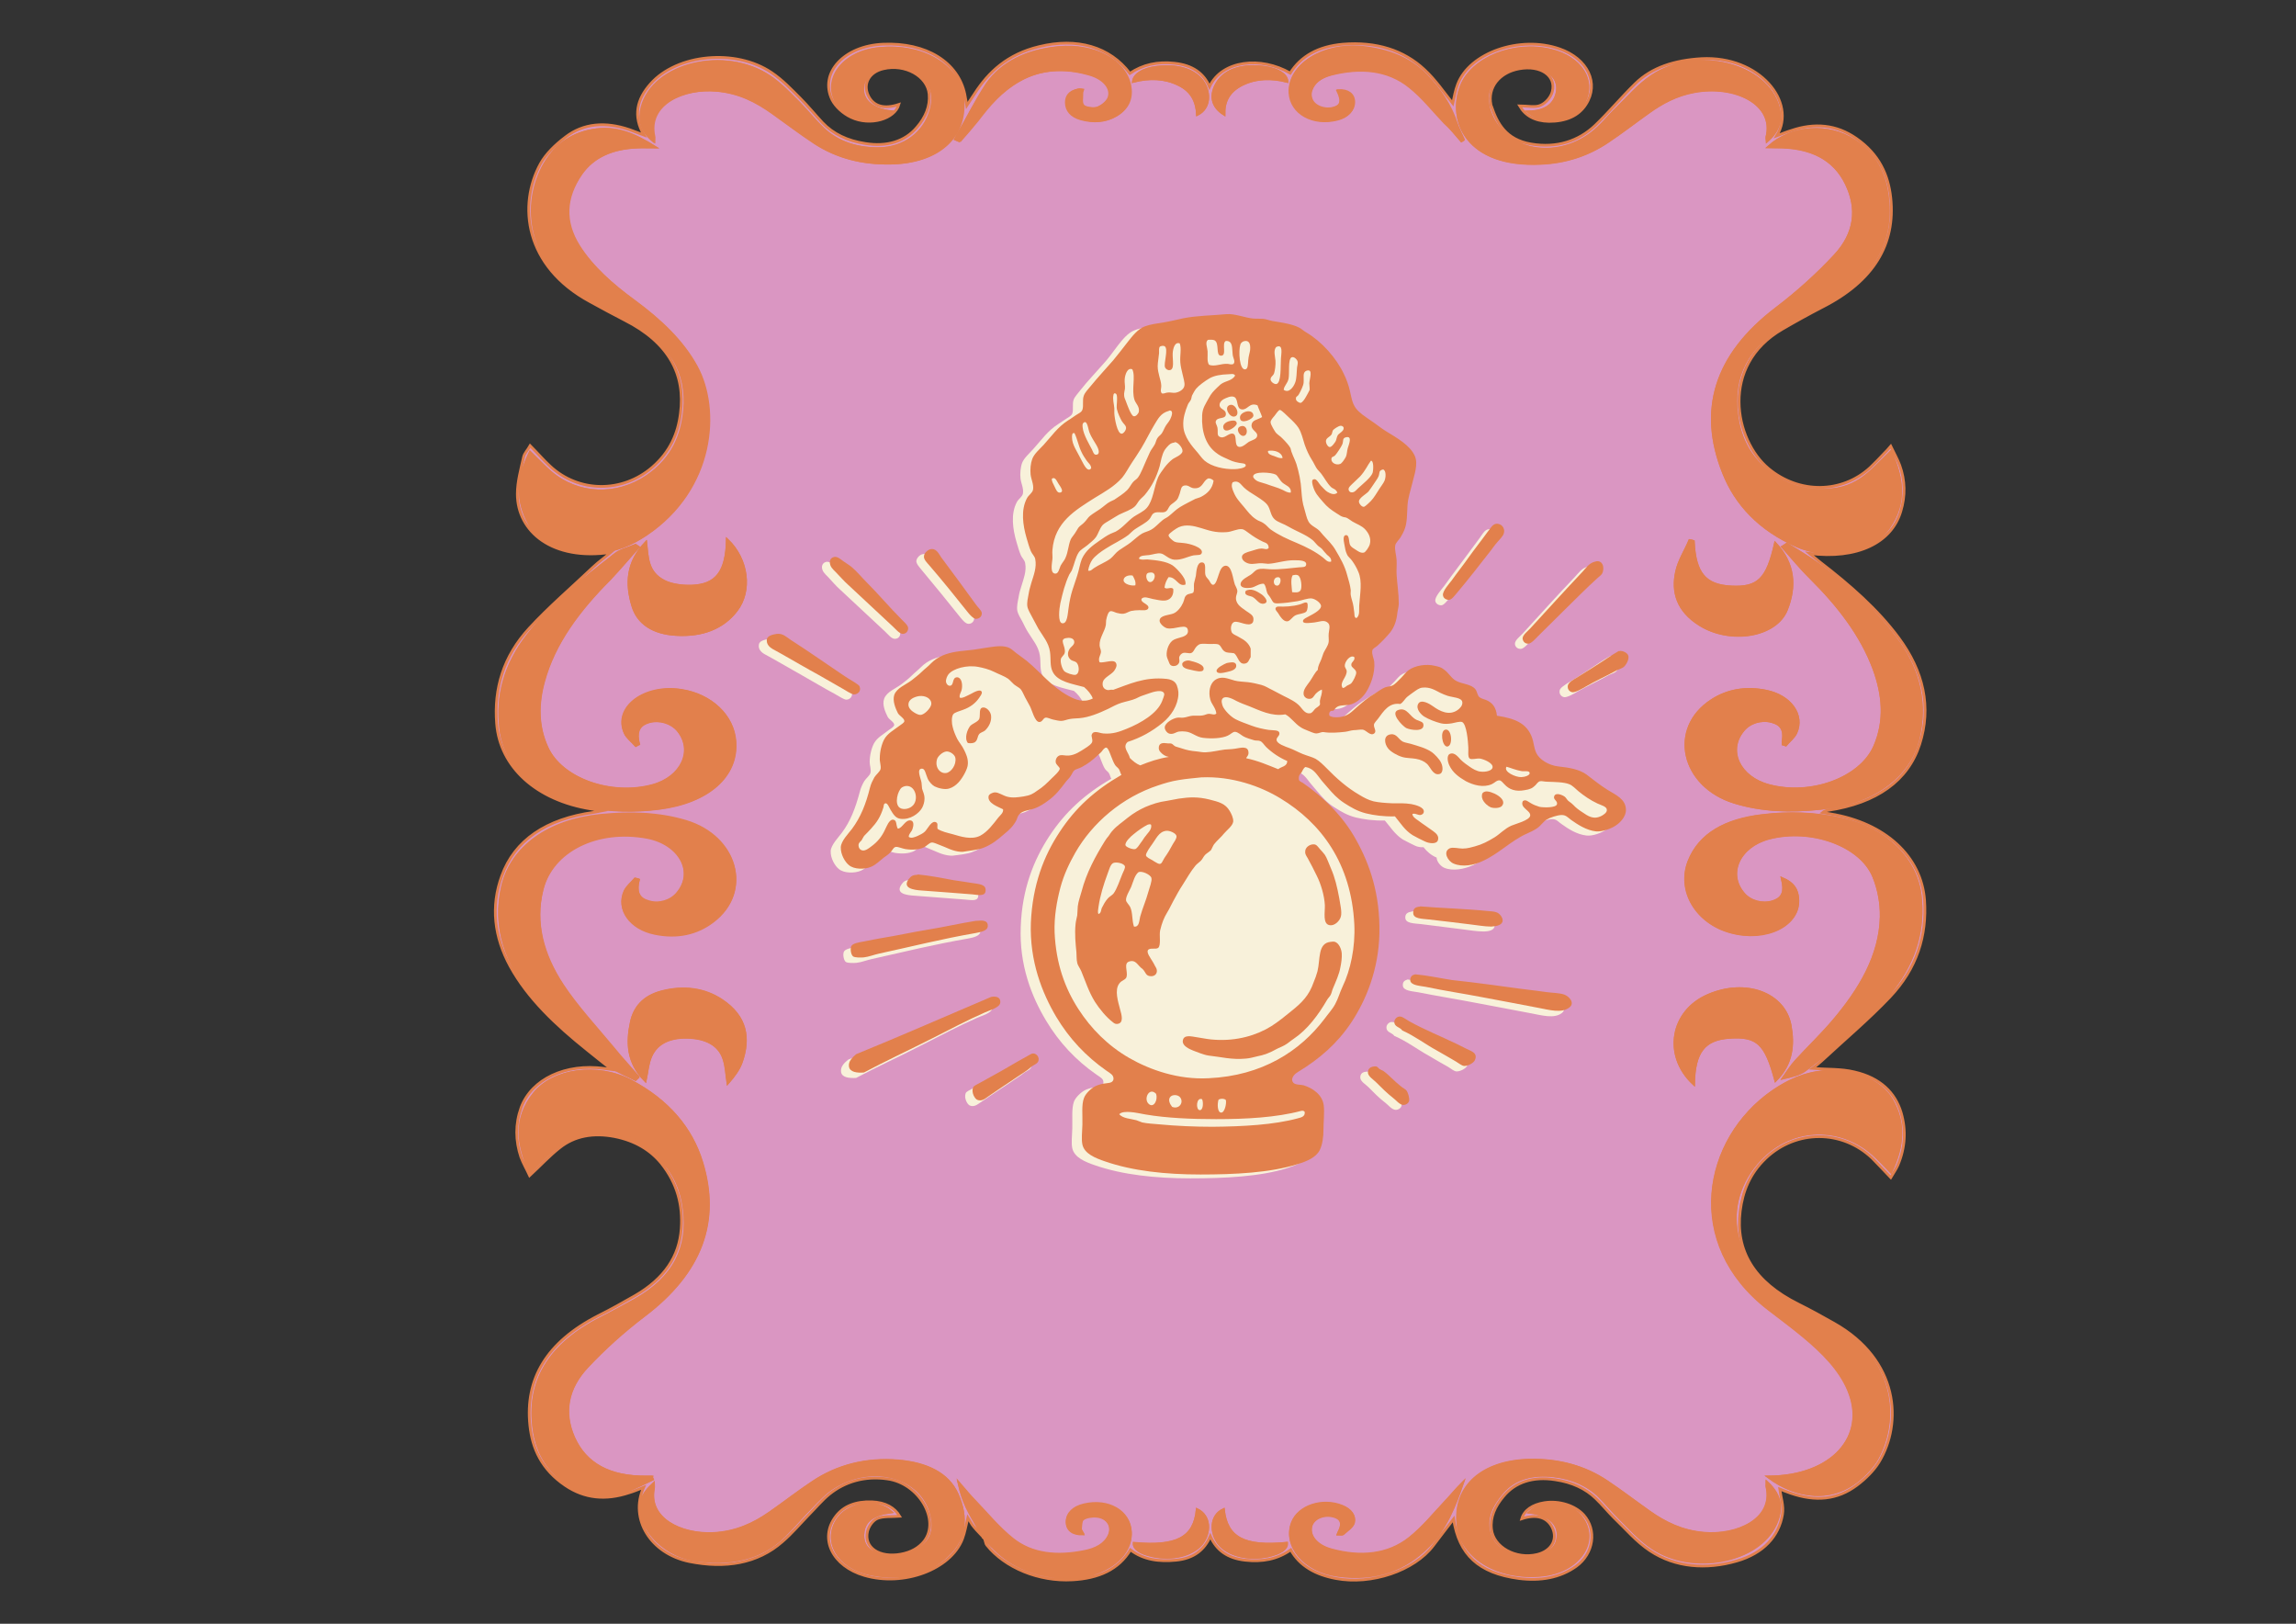 <?xml version="1.0" encoding="utf-8"?>
<!-- Generator: Adobe Illustrator 22.0.1, SVG Export Plug-In . SVG Version: 6.00 Build 0)  -->
<svg version="1.1" id="Layer_1" xmlns="http://www.w3.org/2000/svg" xmlns:xlink="http://www.w3.org/1999/xlink" x="0px" y="0px"
	 viewBox="0 0 841.9 595.3" style="enable-background:new 0 0 841.9 595.3;" xml:space="preserve">
<rect x="0" y="0" width="841.9" height="595.3" fill="#333333" stroke="none"/>
<style type="text/css">
	.st0{fill:#DA96C2;stroke:#E2804C;stroke-miterlimit:10;}
	.st1{fill:#E2804C;stroke:#E2804C;stroke-miterlimit:10;}
	.st2{fill:#F8F1DA;}
	.st3{fill-rule:evenodd;clip-rule:evenodd;fill:#E2804C;}
</style>
<g>
	<path class="st0" d="M361.3,564.3c-1.4-1.5-2.9-2.9-4.2-4.5c-0.8-0.9-1.3-2-2.2-3.4c-0.7,2.9-1.1,5.4-2,7.8
		c-4.3,11.2-21.6,17.6-35.9,13.4c-11.7-3.4-16.7-13.5-10.6-21.6c2.9-3.9,7.5-5.6,13.3-5.4c5,0.2,8.4,2.2,10.2,5.3
		c-2.8,0.2-6-0.1-8.2,0.8c-1.8,0.8-3.2,3-3.6,4.7c-1.4,6,4.3,9.8,12.2,8.4c3.8-0.7,6.6-2.3,8.6-4.8c5.9-7.7-1.9-21.2-13.5-22.8
		c-8.3-1.2-15.6,1-21.3,5.6c-2.7,2.2-4.9,4.9-7.3,7.3c-3.3,3.4-6.3,7-9.9,10.1c-9.2,8.1-21.1,9.9-34.1,7.3
		c-14.2-2.9-22-15.6-16.8-27.2c-2,0.8-3.7,1.5-5.4,2c-8.5,2.8-16.2,2.1-23.3-2.7c-8.7-5.9-12.1-13.5-13-22c-1.8-17,6.1-30.5,25-40.2
		c4.6-2.3,9.1-4.8,13.6-7.4c10.7-6.2,16.2-14.4,16.9-24.6c0.6-8.5-1.4-16.5-7.3-23.9c-4-4.9-9.6-8.3-17.1-9.8
		c-7.8-1.5-14.7-0.3-20.2,4.1c-3.8,3-7,6.5-11,10.2c-1.1-2.4-2.4-4.6-3.2-6.8c-2-6-2.1-12.1,0.1-18.2c3.9-10.4,16.3-16.2,30.4-14.3
		c0.6,0.1,1.2,0.2,2.8,0.4c-3.4-2.7-6.2-4.9-8.9-7.1c-11.5-9.2-21.8-18.9-28.3-30.7c-5.9-10.8-7.2-22-3.1-33.2
		c4.7-13,16.2-20.9,33.9-23.3c0.5-0.1,0.9-0.2,2.5-0.5c-1.9-0.4-2.8-0.6-3.6-0.7c-20.1-3.2-33.5-15.4-34.7-31.4
		c-1-12.6,2.4-24.5,12-34.9c7.2-7.8,15.6-15,23.5-22.5c1.9-1.8,4.1-3.3,6.4-5.3c-21.4,3.2-34.3-7.6-34.3-21.4
		c0-4.5,1.3-9.1,2.3-13.6c0.3-1.3,1.5-2.5,2.4-4.1c2.7,2.7,4.8,5.2,7.3,7.5c10.5,9.8,26.5,9.9,37.5,0.4c6.5-5.6,9.4-12.4,10.3-19.7
		c1.9-14.3-4.2-26-20.4-34.2c-4.3-2.2-8.5-4.5-12.7-6.8c-24.1-13-26.5-35.5-18.2-50.6c2-3.6,5.4-6.9,9.1-9.7
		c6.7-5.2,14.8-5.7,23.4-2.8c1.7,0.6,3.3,1.2,5.4,2c-4-6.9-2.6-13.1,2.5-18.8c9.7-10.9,31.1-13,44.3-4.1c4,2.7,7.2,6.1,10.5,9.4
		c2.9,2.9,5.4,6,8.2,9c3.9,4.1,9.1,6.6,15.6,7.6c8,1.3,14.6-0.7,19-5.9c3.2-3.7,4.9-7.8,4.5-12.2c-0.6-6.6-8.8-11.2-16.8-9.3
		c-5.2,1.2-7.6,5.5-5.5,9.9c1.9,3.9,5.8,5,11.2,3.2c-1.5,5.3-10.5,8-17.5,4.7c-3-1.4-5.7-3.9-7-6.4c-4.8-9.9,4.5-19.8,18.7-20.4
		c15.8-0.7,27.6,6.6,30,18.5c0.2,1.1,0.4,2.3,0.7,4c1.2-1.8,2-3.1,2.9-4.4c5.1-7.9,12-14.4,23.6-17.2c13.9-3.4,25.9,0,33.3,9.8
		c4.7-3.2,10.2-4.4,16.4-3.7c6.6,0.7,10.7,3.7,12.8,8.6c4.6-9.8,18.9-11.2,29.6-5c3.9-6.2,10.3-9.8,19.3-10.6
		c12.2-1,22.3,2.2,29.9,9.3c4.1,3.8,7.1,8.3,10.4,12.4c0.5-2.2,0.9-4.7,1.8-7c4.4-11.6,22.9-18,37.3-13c10.4,3.6,14.7,12.7,9.7,20.4
		c-2.7,4.2-7.3,6.2-13.5,6.2c-5.2-0.1-8.7-2.1-10.8-5.7c2.7,0,5.8,0.7,7.7-0.2c2.1-0.9,3.8-3.1,4.3-5c1.5-5.9-4.3-9.8-12.1-8.4
		c-7.3,1.3-11.7,6.8-10.4,13.2c0,0.2,0.1,0.4,0.2,0.6c2.1,6.2,5.2,12.2,14.5,13.8c9.5,1.6,17.5-1.1,23.5-6.8
		c5.2-5,9.6-10.3,14.7-15.3c6.1-6,14.4-8.6,24.3-9.2c21.2-1.1,35.1,15.9,27.6,28.3c1.9-0.7,3.5-1.4,5.2-1.9c8.7-3,16.7-2.2,23.9,2.8
		c8.5,5.9,11.8,13.5,12.7,21.8c1.8,17-6.2,30.5-25.1,40.1c-5,2.6-9.9,5.3-14.7,8.1c-22.9,13.3-17.6,40.6-5,51.1
		c11.2,9.3,26.9,9.2,37.3-0.4c1.8-1.7,3.5-3.5,5.2-5.3c0.6-0.6,1.2-1.2,2.3-2.5c1.3,2.7,2.5,4.8,3.3,7c2,5.5,2.1,11.2,0.4,16.8
		c-3.4,11.7-16.2,17.7-33.5,15.5c1.6,1.3,2.7,2.2,3.9,3.2c10.9,8.4,21.1,17.3,28.8,27.7c9.1,12.3,12.1,25.4,7.7,39.1
		c-4.3,13.3-15.7,21.5-33.7,24.2c-0.6,0.1-1.2,0.2-1.9,0.8c1,0.2,1.9,0.3,2.9,0.5c20.1,3.3,33.3,15.6,34.5,31.6
		c0.9,13-2.8,25.1-12.8,35.6c-7.7,8.1-16.6,15.6-25,23.4c-1.2,1.1-2.5,2.1-3.3,2.7c5.1,0.4,10.5,0.1,15.4,1.3
		c9.5,2.2,14.9,7.6,17.1,14.9c1.9,6.5,1.5,12.9-1.2,19.3c-0.6,1.4-1.6,2.8-2.6,4.5c-2.5-2.6-4.6-4.9-6.8-7.1
		c-11-10.5-27.9-10.5-39,0c-6,5.7-8.5,12.3-9.4,19.4c-1.8,14.5,5,26,21.3,34.1c4.4,2.2,8.8,4.6,13,7c24,13.5,25.2,36.7,16.6,50.9
		c-1.9,3.1-4.9,6.1-8.1,8.5c-7.2,5.4-15.2,6.1-24.4,2.9c-1.5-0.5-2.9-1.1-3.9-1.5c0.4,3,1.5,6.2,1,9.3c-1.3,8-7,14.3-16.8,17.1
		c-11.1,3.2-22.5,2.4-31.8-3.8c-5.1-3.4-8.9-8-13.2-12.1c-2.3-2.3-4.3-4.8-6.6-7c-3.8-3.7-8.8-6-14.9-6.9
		c-8.2-1.3-14.8,0.9-19.1,6.2c-3,3.6-4.8,7.5-4.3,11.9c0.7,6.6,8.9,11.2,16.8,9.3c5.2-1.3,7.6-5.5,5.5-9.9c-1.9-3.8-5.8-5-11.2-3.2
		c0.9-3.1,3.9-5.2,8.4-5.9c5.3-0.8,11.1,1,14.3,4.5c4.9,5.5,3.7,14.1-2.7,18.8c-6,4.3-13.2,5.5-21.1,4.5c-14.7-2-21.9-8.7-23.9-21.8
		c-2.6,3.4-5.1,6.6-7.5,9.8c-6.9,9.1-22.6,14.5-35.7,12c-7.4-1.4-13.2-4.6-16.5-10.5c-4.9,3.5-10.5,4.5-16.7,3.8
		c-6.4-0.7-10.5-3.6-12.8-8.8c-2.2,5.1-6.2,8.2-12.6,8.8c-6.1,0.6-11.9-0.1-16.7-3.8c-4.3,7.2-11.7,10.5-21.3,11
		c-12.2,0.7-24.7-4.4-31.4-12.8c-0.4-0.5-0.4-1.3-0.6-1.9c0.9,0.8,1.8,1.5,2.6,2.4c6,6.5,14.1,10.3,24.5,11.3
		c14.2,1.4,26.7-6.4,26.2-16.4c-0.4-7.4-8.1-11.8-17-9.8c-3.9,0.9-6.2,3.2-6.2,6.1c0,2.8,2.1,4.4,5.7,4.3c-0.3-0.6-0.9-1.1-0.8-1.6
		c0.1-1.3-0.1-3.1,0.9-3.9c1-0.8,3.4-1.2,5.1-1c4.1,0.4,6.1,3.9,4.5,7.3c-1.5,3.3-4.9,5.1-9.1,5.9c-9.8,1.9-19.2,1.1-26.4-4.6
		c-5.1-4.1-9-8.9-13.4-13.5c-2.1-2.2-4-4.6-6.1-6.9c0.7,3,1.6,5.8,2.8,8.4c1.3,2.8,3,5.5,4.5,8.2C359.8,561.8,360.6,563,361.3,564.3
		z M239.2,542.3c-0.1-0.3-0.2-0.5-0.3-0.8c-0.7,0-1.4,0-2.1,0c-13.4,0.1-22.2-4.7-26.5-14.4c-4.1-9.3-2.4-18.2,4.9-26
		c6.2-6.7,13.3-13.1,20.9-18.8c21-15.9,27.8-34.6,21.1-56.3c-3.8-12.3-12.2-22.5-26-29.7c-12.1-6.4-28.4-4.2-35.4,4.7
		c-7.2,9-6,18.6-1.5,28.5c2.8-2.7,5.1-5.1,7.6-7.3c3.3-3,7.2-5.4,12.4-6.2c11.1-1.7,19.9,1.5,26.8,7.8c6.2,5.6,8.9,12.4,9.8,19.6
		c1.7,13.5-3.3,25-18.2,33.3c-4,2.2-7.9,4.4-12.1,6.5c-19.5,9.8-27.3,23.6-24.8,40.9c1.1,7.5,4.4,14.3,11.9,19.6
		c6.7,4.7,14.2,5.6,22.4,2.7C233.3,545.3,236.2,543.7,239.2,542.3z M194.4,165.9c-4.4,9-5.2,17.7-0.2,26.3
		c4.2,7.1,14.2,11.1,24.5,10.3c7.1-0.6,12.9-3.1,18.1-6.6c24.9-16.8,26.8-45.8,18.4-61.4c-5.1-9.4-13.3-17.1-22.8-24.1
		c-8.1-6-15.4-12.4-20.4-20.2c-5.7-8.9-5.2-17.8,0.9-26.5c4.4-6.3,11.5-9.5,20.9-9.8c1.7-0.1,3.4,0,6.1,0
		c-7.3-4.5-14.2-7.7-22.8-6.1c-8.7,1.6-14,6.5-17.4,12.3c-8.3,14.5-6.7,37,17,50c4.7,2.6,9.5,5.1,14.2,7.6
		c15.2,7.9,21.4,19,20.1,32.7c-0.9,9.2-4.3,17.7-13.7,24.2c-11.3,7.7-25.5,7.1-35.6-1.5C199.3,170.9,197.2,168.6,194.4,165.9z
		 M648.6,53.8c1.1,0,1.9,0,2.7,0c12.8-0.1,21.3,4.4,25.7,13.5c4.5,9.3,3.3,18.3-4.1,26.3c-6.4,6.9-13.7,13.5-21.6,19.5
		c-22.6,17.2-28.4,37.4-19.3,60.2c4.5,11.3,13.2,20.8,27,26.8c12.1,5.3,27.5,2.1,33.6-6.8c6.2-8.9,5.1-18,0.7-27.6
		c-2.6,2.5-4.7,4.8-7,6.9c-3.4,3.1-7.3,5.7-12.5,6.6c-11.2,1.9-20.1-1.3-27.2-7.7c-6.2-5.6-8.9-12.4-9.8-19.6
		c-1.7-13.5,3.2-25,18.2-33.3c4.1-2.3,8.2-4.5,12.4-6.7c19.5-9.8,27.1-23.7,24.5-41c-1.1-7.4-4.3-14.2-11.9-19.3
		C670.7,45.4,657,46.2,648.6,53.8z M648.5,541.5c10.1,7.5,23.6,9.5,33.9,0.2c2.2-2,4.3-4.3,5.7-6.7c8-14.3,6.7-36.8-17.4-49.9
		c-5-2.7-10.2-5.3-15.1-8.2c-21-12.1-25.6-35.6-10.3-51.9c11.7-12.4,30.5-12.8,42.8-0.7c1.7,1.6,3.2,3.3,5.2,5.3
		c4.4-9.1,5.3-17.8,0.2-26.4c-4.1-7-14.1-11.1-24.2-10.3c-7.7,0.6-13.7,3.4-19.3,7.3c-25.3,17.5-32.8,55.7-1.4,79.8
		c4.3,3.3,8.6,6.5,12.7,9.9c7,5.8,13.3,12.1,16.5,19.7C685,526.7,671.8,541.4,648.5,541.5z M655.2,199.5c-0.5,0.3-1,0.7-1.5,1
		c3.4,3.8,6.5,7.7,10.2,11.3c10.2,10.1,18.6,21,23.2,33.3c3.5,9.5,4.5,19,0.3,28.6c-5.1,11.8-23.3,18.5-38.8,14.3
		c-10.9-2.9-15.6-12.9-9.4-20.3c2.4-2.9,6.6-4.2,10.4-3.2c3.5,0.9,4.8,3,4.3,6.8c-0.1,0.5-0.1,1-0.1,1.5c0.3,0.1,0.7,0.2,1,0.3
		c1.2-1.5,2.9-2.8,3.7-4.4c3-6.5-2-13.5-10.9-15.3c-7.4-1.5-14.1-0.3-19.9,3.4c-15.8,10.2-11.1,31.3,8.2,37.3
		c10.1,3.1,20.7,3.4,31.4,2.3c19.2-1.9,32.7-11.5,36.1-25.9c2.9-12.2,0.5-23.8-7.2-34.8c-7.7-10.9-18.2-20.3-29.7-28.9
		C663,204.2,659,201.9,655.2,199.5z M653.5,322.1c0.2,1,0.3,1.5,0.4,1.9c0.6,3.7-0.7,5.7-4,6.7c-3.8,1.1-8.1-0.1-10.5-2.9
		c-6.4-7.4-1.8-17.6,9.3-20.5c15.3-4,33.7,2.5,38.4,14.2c1.9,4.7,2.8,9.8,2.7,14.7c-0.3,14.2-7.8,26.8-17.8,38.5
		c-4.2,4.9-9,9.5-13.4,14.3c-1.8,1.9-3.1,4.1-4.6,6.2c3-0.7,5.9-1.4,7.8-2.8c12-9.2,23.7-18.6,32.4-29.9c8.2-10.6,11.3-22,9.9-34.2
		c-1.6-13.4-12.7-24.3-28.8-27.9c-9.6-2.2-19.4-2.5-29.3-1.3c-13.2,1.6-22.7,6.7-26.7,16.8c-4.2,10.7,2.8,22.4,15.3,25.8
		c13,3.6,25.5-2.6,24.6-12.3C659,326.4,657.8,323.9,653.5,322.1z M234.1,322.6c-0.4-0.1-0.8-0.3-1.2-0.4c-1.3,1.5-2.9,2.8-3.7,4.4
		c-3,6.5,2,13.5,10.9,15.3c8.2,1.7,15.3,0.1,21.3-4.4c14.3-10.8,8.8-30.8-10-36.4c-10.1-3-20.5-3.2-31-2.2
		c-19.2,1.9-32.7,11.6-36.1,25.9c-3.5,14.9,1.1,28.4,12,41c7.9,9.2,17.6,17.3,27.8,25c2.5,1.9,5.9,3.2,8.9,4.7
		c0.3-0.3,0.6-0.5,0.9-0.8c-3-3.5-6.2-6.9-9.1-10.5c-6.3-7.6-13.2-15-18.5-23c-7.3-11.1-10.6-22.9-7.5-35.4
		c3.6-14.4,20.2-22.5,38.5-19.1c12.1,2.2,17.8,12.9,11.1,20.8c-2.4,2.9-6.7,4.2-10.4,3.1c-3.5-0.9-4.8-3.1-4.2-6.9
		C233.8,323.5,234,323,234.1,322.6z M234,200.6c-0.3-0.2-0.6-0.4-0.9-0.6c-2.5,1.1-5.5,1.8-7.4,3.3c-11.9,9.2-23.5,18.5-32.1,29.7
		c-8.3,10.7-11.5,22.1-9.9,34.4c1.8,14.1,13.8,25,31.5,28.3c8.7,1.6,17.6,1.8,26.4,0.7c18.1-2.3,28.9-11.9,27.9-24.6
		c-0.7-9.3-8.7-16.9-19.5-18.6c-13.5-2.1-24.9,6.4-20.7,15.6c0.7,1.6,2.6,3,3.9,4.5c0.3-0.2,0.6-0.3,1-0.5c-0.1-0.4-0.2-0.9-0.3-1.3
		c-0.6-3.8,0.7-5.9,4.2-6.9c3.8-1,8,0.3,10.5,3.1c6.2,7.4,1.7,17.4-9.3,20.4c-15.3,4.1-33.5-2.4-38.7-14c-3.6-7.9-3.5-16-1.3-24.1
		c3.8-14.2,13-26.4,24.4-37.8C227.2,208.4,230.5,204.4,234,200.6z M326.7,554.3c-5.1-4.6-15.2-3.3-19.3,2.4
		c-5.6,8-0.3,17.7,11.6,20.2c10.2,2.1,19.6,0.4,26.8-5.4c8.4-6.8,9-15.2,5.2-23.7c-3.4-7.6-11.3-11.3-21.5-12.2
		c-12-1-22.5,1.8-31.5,7.8c-5.4,3.6-10.4,7.5-15.7,11.2c-5.9,4.1-12.5,7.2-20.7,7.6c-12.3,0.6-24.2-5.6-22-16.6c0.1-0.5,0-1,0-1.6
		c-1.9,1.7-3.5,3.6-4.1,5.7c-2.5,9,7,20.1,18.9,22c13.2,2.1,24.6-0.2,33.1-8.7c3.4-3.4,6.5-7.1,9.9-10.5c2.6-2.6,5.1-5.4,8.3-7.4
		c14.5-9,32.5-3.8,35.9,10.1c1.4,5.5,0.2,10.4-6.1,13.8c-4.5,2.4-9.5,2.7-14.3,0.7c-4.1-1.8-5.2-4.8-4.7-8.2
		C317.1,557.4,320.3,555.1,326.7,554.3z M327,41c-7.7-0.8-11.7-4.7-10.4-10.2c1.1-4.7,6.8-7.3,13.9-6.2c4.6,0.7,7.7,2.7,9.9,5.7
		c2.3,3.2,2.2,6.6,1.2,10.1c-2.3,8.3-9.8,14-19,14.1c-8.3,0.1-15.4-2.3-20.6-7.2c-3.3-3.1-6-6.6-9.2-9.8c-3.3-3.3-6.5-6.7-10.5-9.4
		c-16.4-11-42.5-4.7-46.6,11.2c-1.1,4.4-0.5,8.5,4.1,12.3c0-0.8,0.1-1.1,0-1.5c-2.7-12.2,11.1-18.1,23.1-17
		c8.4,0.7,14.8,4.1,20.7,8.3c5.2,3.7,10.1,7.5,15.5,11c7.9,5.2,17.1,7.6,27.6,7.4c17.3-0.3,27.6-9.5,26.4-23.4
		c-1.1-12.1-14.6-20.3-30.7-18.6c-13,1.3-20.5,11.3-15.2,20.1C310.6,44.1,320.6,45.7,327,41z M648,51.6c4.4-3.9,5.1-7.9,4-12.2
		c-4-15.8-30-22.4-46.3-11.5c-4.9,3.3-8.6,7.7-12.7,11.7c-3.2,3.1-5.8,6.6-9.4,9.3c-13.4,10.1-31.6,6.5-37-7.1c-0.6-1.5-1-3-1.2-4.5
		c-0.7-5.4,3.2-10.5,9.4-12.2c4.4-1.2,8.8-1.2,12.6,1.1c3.4,2,4.2,5,3.5,8c-1,4.2-4.3,6.7-10.4,6.8c6.3,5,16.8,3.1,20.3-3.5
		c4.2-8-1.1-16.4-12.1-19.1c-13.5-3.3-28.9,2.9-32.9,13.2c-4.8,12.3,1.8,29.5,29.2,28.2c9.4-0.4,17.4-3.2,24.3-7.8
		c5.2-3.5,10.1-7.2,15.2-10.9c4.8-3.5,10.2-6.4,16.8-7.6c14.7-2.7,29.7,4.3,26.6,16.7C647.9,50.6,648,50.9,648,51.6z M560.9,554.4
		c7.5,0.8,11.4,4.7,10.2,10.1c-1,4.8-7.1,7.5-14.2,6.2c-5.9-1-9.4-4-10.8-8.3c-1.8-5.7,0.7-10.8,4.8-15.5c4.5-5.1,11-6.8,18.8-5.9
		c6.9,0.8,12.6,3.4,16.8,7.6c2.5,2.5,4.7,5.2,7.2,7.7c3.9,3.8,7.4,7.9,12,11c14.8,10,39,5.3,45.3-8.6c2.4-5.2,2.3-10.2-3.1-15.2
		c0,0.9-0.1,1.2,0,1.6c2.7,12.1-11.1,18.1-23.2,17c-8-0.7-14.2-3.8-19.9-7.8c-5.3-3.7-10.3-7.6-15.7-11.2c-8-5.3-17.4-8-28.2-7.8
		c-17.4,0.4-27.9,9.7-26.3,23.7c1.3,11.9,14.7,19.9,30.7,18.4c13.2-1.3,20.8-11.8,14.9-20.6C576.4,551,565.9,549.7,560.9,554.4z
		 M266.7,198c-0.2,11.7-3.9,16.6-13.2,16.9c-3.3,0.1-7.3-0.4-10-1.8c-6.3-3.2-6.1-8.8-6.7-14.1c-6.9,7.2-7.2,15-4.8,23
		c1.9,6.5,7.5,10.1,15.8,10.6c9.7,0.6,17.3-2.4,22.2-8.8C275.6,216.5,274.1,205.1,266.7,198z M236.6,396.1c0.6-2.8,0.8-5.4,1.7-8
		c1.9-5.3,6.6-7.9,13.5-7.8c7.2,0.1,12.1,2.8,13.7,8.1c0.9,2.8,0.9,5.7,1.4,8.6c2.1-2.4,4.1-5,5-7.8c2.9-8.4,1.9-16.3-7.3-22.4
		c-6.4-4.2-14-5.2-22-3.1c-6.9,1.8-10,6-11.1,11.1C229.9,382.2,230.1,389.5,236.6,396.1z M621,397.3c0.2-11.7,3.9-16.4,13.2-17
		c10.2-0.7,13.3,2.2,16.9,15.7c6-6.1,6.6-13,5.3-20.1c-2.2-11.7-16.3-16.9-30-11C612.8,370.7,609.9,386.9,621,397.3z M620.9,198.5
		c-0.4-0.1-0.9-0.2-1.3-0.3c-1.6,3.8-4,7.4-4.8,11.3c-1.7,7.5,0.4,14.4,8.5,19.5c11.3,7.1,28,4.3,31.8-5.6
		c3.3-8.3,2.9-16.6-4.1-24.1c-2.9,13.1-6.3,16.4-16.2,15.9C625.2,214.7,621.5,210.2,620.9,198.5z M490.7,562.4c0.8,0,1.5,0.2,1.7,0
		c1.4-1.3,3.5-2.6,3.9-4.1c0.6-2.5-1-4.7-4.2-5.9c-7.2-2.9-15.9,0-18.2,6c-3.2,8.4,4.5,17.6,16.7,19.2c14.1,1.9,24.9-2.3,33.2-10.8
		c6.6-6.8,9.6-14.8,12.4-22.8c-2.3,2.3-4.2,4.7-6.4,7c-4.2,4.4-8,9.2-12.9,13.1c-8,6.4-18.1,7.2-28.7,4.3c-5.6-1.5-8.5-5.3-7.5-8.9
		c0.8-2.8,4.4-4.5,8-3.7c3.1,0.7,3.9,2.6,2.5,5.6C491,561.5,490.9,561.9,490.7,562.4z M350.4,51c0.4,0.2,0.9,0.4,1.3,0.6
		c2.1-2.5,4.4-4.9,6.3-7.4c4.2-5.5,8.7-10.8,15.5-14.7c8-4.5,16.9-4.9,25.9-2.3c5.4,1.5,8.5,5.2,7.2,8.7c-0.6,1.5-2.5,3.1-4.4,3.8
		c-1.4,0.5-4.6,0-5.4-0.8c-1-1.1-0.5-3.1-0.5-4.7c0-0.3,0.2-0.6,0.3-1.1c-0.7,0-1-0.1-1.4-0.1c-3.1,0.6-4.2,2.4-4.2,4.6
		c0,2.8,1.8,5,5.4,6c4.5,1.2,8.9,1,12.6-1.3c4.6-2.7,5.8-6.7,4.9-10.9c-1.8-9.2-13.1-15.1-26-13.9c-11.6,1.1-20.6,5.6-26,13.3
		C357.7,37.2,354.4,44.2,350.4,51z M535.9,51.6c0.2-0.1,0.3-0.2,0.5-0.3c-0.9-2.1-2-4.1-2.7-6.2c-2.1-6.3-5.8-12-10.9-17.2
		c-5.8-6-13.8-9.4-23.6-10.4c-14.2-1.4-26.7,6.5-26.2,16.5c0.4,7.5,8.5,12,17.4,9.7c3.6-0.9,5.8-3.3,5.8-6.1c0-2.8-2.2-4.4-5.6-4.2
		c1.8,3.8,1.2,5.7-2,6.5c-3.6,0.8-7.4-0.8-8.1-3.7c-0.2-0.9-0.2-1.9,0-2.8c0.9-3.2,3.8-5.2,7.7-6.2c10.7-2.7,20.8-1.8,28.7,4.6
		c4.9,3.9,8.6,8.7,12.8,13.1C532,46.9,533.9,49.3,535.9,51.6z M448.6,553.5c-4.9,2.3-4.7,8.5-1.6,12.4c3.3,4.2,10.8,6.1,18.1,4.5
		c4.5-1,6.8-2.6,6.7-4.6C456.3,567.3,449.8,563.9,448.6,553.5z M415.6,29.8c5.9-1.5,11.4-1.3,16.4,1.1c5.2,2.5,6.8,6.5,7.1,11
		c4.6-2.3,4.7-8,1.9-12c-3-4.3-9.4-6.2-17.1-5.2C419.3,25.3,416,27.2,415.6,29.8z M448.8,41.8c-0.1-4.6,1.7-8.4,6.8-10.9
		c5.1-2.5,10.6-2.6,16.3-1.1c-0.2-2.5-3.4-4.4-8.1-5.1c-8-1.2-14.5,0.9-17.4,5.6C443.6,34.8,444.3,39,448.8,41.8z M439,553.5
		c-1,10.3-7.5,13.7-23.1,12.3c-0.1,2,2.2,3.6,6.7,4.5c7.3,1.6,14.8-0.3,18.1-4.5C443.9,561.8,443.7,555.8,439,553.5z"/>
	<path class="st1" d="M239.2,542.3c-3,1.4-5.9,3-9,4.1c-8.2,2.9-15.7,2-22.4-2.7c-7.6-5.3-10.9-12.1-11.9-19.6
		c-2.5-17.3,5.3-31.1,24.8-40.9c4.1-2.1,8.1-4.3,12.1-6.5c15-8.3,19.9-19.8,18.2-33.3c-0.9-7.2-3.6-13.9-9.8-19.6
		c-6.9-6.4-15.7-9.5-26.8-7.8c-5.2,0.8-9.1,3.3-12.4,6.2c-2.5,2.2-4.8,4.6-7.6,7.3c-4.5-10-5.7-19.5,1.5-28.5
		c7.1-8.9,23.4-11.1,35.4-4.7c13.7,7.3,22.2,17.4,26,29.7c6.7,21.7-0.1,40.4-21.1,56.3c-7.6,5.8-14.7,12.2-20.9,18.8
		c-7.3,7.8-9,16.7-4.9,26c4.3,9.6,13.1,14.5,26.5,14.4c0.7,0,1.4,0,2.1,0C238.9,541.8,239,542,239.2,542.3z"/>
	<path class="st1" d="M194.4,165.9c2.8,2.7,5,5.1,7.5,7.2c10,8.6,24.3,9.2,35.6,1.5c9.4-6.4,12.8-15,13.7-24.2
		c1.3-13.6-4.9-24.8-20.1-32.7c-4.8-2.5-9.5-5-14.2-7.6c-23.7-13-25.3-35.5-17-50c3.4-5.9,8.7-10.8,17.4-12.3
		c8.7-1.6,15.6,1.6,22.8,6.1c-2.8,0-4.5-0.1-6.1,0c-9.4,0.3-16.5,3.5-20.9,9.8c-6,8.7-6.5,17.5-0.9,26.5
		c4.9,7.8,12.3,14.3,20.4,20.2c9.5,7,17.7,14.7,22.8,24.1c8.5,15.6,6.5,44.6-18.4,61.4c-5.2,3.5-11,6.1-18.1,6.6
		c-10.3,0.8-20.3-3.2-24.5-10.3C189.2,183.6,190,174.9,194.4,165.9z"/>
	<path class="st1" d="M648.6,53.8c8.4-7.6,22.1-8.5,31.4-2.1c7.6,5.2,10.8,11.9,11.9,19.3c2.6,17.3-5,31.2-24.5,41
		c-4.2,2.1-8.3,4.4-12.4,6.7c-15,8.3-19.9,19.8-18.2,33.3c0.9,7.2,3.6,13.9,9.8,19.6c7.1,6.4,16,9.6,27.2,7.7
		c5.3-0.9,9.2-3.6,12.5-6.6c2.3-2.1,4.5-4.3,7-6.9c4.4,9.6,5.5,18.7-0.7,27.6c-6.1,8.9-21.5,12-33.6,6.8c-13.8-6-22.5-15.4-27-26.8
		c-9.1-22.8-3.2-43,19.3-60.2c7.9-6,15.2-12.6,21.6-19.5c7.4-8,8.6-17,4.1-26.3c-4.4-9.1-12.9-13.6-25.7-13.5
		C650.5,53.9,649.7,53.8,648.6,53.8z"/>
	<path class="st1" d="M648.5,541.5c23.3-0.1,36.6-14.8,29.4-32c-3.2-7.7-9.5-13.9-16.5-19.7c-4.1-3.4-8.4-6.6-12.7-9.9
		c-31.4-24.1-23.9-62.3,1.4-79.8c5.6-3.8,11.6-6.7,19.3-7.3c10-0.7,20,3.3,24.2,10.3c5,8.6,4.2,17.3-0.2,26.4c-2-2-3.5-3.7-5.2-5.3
		c-12.3-12-31.1-11.7-42.8,0.7c-15.4,16.3-10.7,39.8,10.3,51.9c4.9,2.8,10.1,5.4,15.1,8.2c24.1,13.1,25.4,35.6,17.4,49.9
		c-1.4,2.4-3.4,4.7-5.7,6.7C672.1,551.1,658.6,549.1,648.5,541.5z"/>
	<path class="st1" d="M655.2,199.5c3.8,2.4,7.8,4.7,11.3,7.3c11.5,8.7,21.9,18,29.7,28.9c7.7,11,10,22.6,7.2,34.8
		c-3.4,14.4-16.9,24-36.1,25.9c-10.7,1.1-21.2,0.9-31.4-2.3c-19.3-6-24-27.1-8.2-37.3c5.8-3.8,12.5-4.9,19.9-3.4
		c8.9,1.8,13.9,8.8,10.9,15.3c-0.7,1.6-2.4,2.9-3.7,4.4c-0.3-0.1-0.7-0.2-1-0.3c0-0.5,0.1-1,0.1-1.5c0.6-3.8-0.7-5.9-4.3-6.8
		c-3.8-1-8.1,0.3-10.4,3.2c-6.2,7.4-1.6,17.4,9.4,20.3c15.5,4.1,33.6-2.6,38.8-14.3c4.1-9.5,3.2-19.1-0.3-28.6
		c-4.6-12.4-13-23.2-23.2-33.3c-3.6-3.6-6.8-7.5-10.2-11.3C654.2,200.2,654.7,199.9,655.2,199.5z"/>
	<path class="st1" d="M653.5,322.1c4.3,1.8,5.4,4.3,5.7,7.2c0.9,9.6-11.6,15.8-24.6,12.3c-12.4-3.4-19.4-15.1-15.3-25.8
		c3.9-10,13.4-15.2,26.7-16.8c9.9-1.2,19.7-0.9,29.3,1.3c16.1,3.6,27.2,14.5,28.8,27.9c1.4,12.2-1.7,23.5-9.9,34.2
		c-8.7,11.3-20.4,20.7-32.4,29.9c-1.9,1.4-4.7,2.1-7.8,2.8c1.5-2.1,2.8-4.2,4.6-6.2c4.4-4.8,9.2-9.4,13.4-14.3
		c10-11.7,17.5-24.3,17.8-38.5c0.1-4.9-0.8-10-2.7-14.7c-4.7-11.7-23.1-18.2-38.4-14.2c-11.1,2.9-15.8,13.1-9.3,20.5
		c2.4,2.8,6.8,4,10.5,2.9c3.3-1,4.6-3,4-6.7C653.9,323.6,653.7,323.1,653.5,322.1z"/>
	<path class="st1" d="M234.1,322.6c-0.1,0.5-0.2,0.9-0.3,1.4c-0.6,3.8,0.7,5.9,4.2,6.9c3.8,1,8-0.3,10.4-3.1
		c6.7-7.9,1-18.5-11.1-20.8c-18.3-3.4-34.9,4.8-38.5,19.1c-3.2,12.4,0.1,24.3,7.5,35.4c5.3,8,12.2,15.4,18.5,23
		c2.9,3.5,6.1,7,9.1,10.5c-0.3,0.3-0.6,0.5-0.9,0.8c-3-1.6-6.4-2.8-8.9-4.7c-10.1-7.8-19.9-15.8-27.8-25c-10.8-12.6-15.4-26.1-12-41
		c3.4-14.3,16.9-24,36.1-25.9c10.5-1.1,20.9-0.9,31,2.2c18.8,5.7,24.3,25.6,10,36.4c-5.9,4.5-13.1,6.1-21.3,4.4
		c-8.9-1.8-13.9-8.8-10.9-15.3c0.7-1.6,2.4-2.9,3.7-4.4C233.3,322.3,233.7,322.4,234.1,322.6z"/>
	<path class="st1" d="M234,200.6c-3.5,3.9-6.7,7.8-10.4,11.5c-11.4,11.4-20.6,23.7-24.4,37.8c-2.2,8.1-2.3,16.2,1.3,24.1
		c5.2,11.6,23.4,18.1,38.7,14c10.9-2.9,15.5-13,9.3-20.4c-2.4-2.9-6.7-4.1-10.5-3.1c-3.5,0.9-4.8,3.1-4.2,6.9
		c0.1,0.4,0.2,0.9,0.3,1.3c-0.3,0.2-0.6,0.3-1,0.5c-1.3-1.5-3.1-2.8-3.9-4.5c-4.2-9.3,7.2-17.8,20.7-15.6
		c10.8,1.7,18.8,9.3,19.5,18.6c1,12.7-9.8,22.3-27.9,24.6c-8.8,1.1-17.7,0.9-26.4-0.7c-17.8-3.3-29.8-14.2-31.5-28.3
		c-1.5-12.3,1.6-23.7,9.9-34.4c8.7-11.2,20.3-20.5,32.1-29.7c1.9-1.5,4.9-2.2,7.4-3.3C233.4,200.2,233.7,200.4,234,200.6z"/>
	<path class="st1" d="M326.7,554.3c-6.4,0.8-9.6,3.1-10.2,7.3c-0.5,3.4,0.6,6.4,4.7,8.2c4.8,2.1,9.9,1.7,14.3-0.7
		c6.3-3.4,7.5-8.3,6.1-13.8c-3.4-13.9-21.4-19.1-35.9-10.1c-3.3,2-5.8,4.8-8.3,7.4c-3.4,3.4-6.4,7.1-9.9,10.5
		c-8.4,8.4-19.9,10.7-33.1,8.7c-11.9-1.9-21.5-13-18.9-22c0.6-2,2.2-3.9,4.1-5.7c0,0.5,0.1,1.1,0,1.6c-2.2,11,9.6,17.1,22,16.6
		c8.3-0.4,14.9-3.5,20.7-7.6c5.3-3.7,10.3-7.6,15.7-11.2c8.9-6,19.5-8.8,31.5-7.8c10.2,0.9,18.1,4.6,21.5,12.2
		c3.8,8.5,3.3,16.8-5.2,23.7c-7.2,5.8-16.6,7.6-26.8,5.4c-11.8-2.5-17.2-12.2-11.6-20.2C311.5,551,321.6,549.8,326.7,554.3z"/>
	<path class="st1" d="M327,41c-6.4,4.7-16.4,3.1-20.1-3.1c-5.3-8.8,2.3-18.8,15.2-20.1c16.1-1.6,29.6,6.6,30.7,18.6
		c1.3,13.9-9.1,23.1-26.4,23.4c-10.5,0.2-19.7-2.3-27.6-7.4c-5.3-3.5-10.3-7.3-15.5-11c-5.9-4.2-12.3-7.6-20.7-8.3
		c-12-1.1-25.9,4.8-23.1,17c0.1,0.3,0,0.7,0,1.5c-4.6-3.8-5.2-7.9-4.1-12.3c4.1-15.9,30.3-22.3,46.6-11.2c4,2.7,7.2,6.2,10.5,9.4
		c3.2,3.2,5.9,6.7,9.2,9.8c5.2,4.9,12.3,7.3,20.6,7.2c9.3-0.2,16.7-5.8,19-14.1c1-3.5,1.1-6.8-1.2-10.1c-2.1-3-5.3-5.1-9.9-5.7
		c-7.1-1.1-12.8,1.5-13.9,6.2C315.4,36.3,319.3,40.2,327,41z"/>
	<path class="st1" d="M648,51.6c-0.1-0.7-0.2-1-0.1-1.3c3.1-12.4-11.9-19.4-26.6-16.7c-6.6,1.2-11.9,4.1-16.8,7.6
		c-5.1,3.6-9.9,7.4-15.2,10.9c-6.9,4.6-15,7.4-24.3,7.8c-27.4,1.3-33.9-15.9-29.2-28.2c4-10.3,19.4-16.5,32.9-13.2
		c11,2.7,16.3,11.1,12.1,19.1c-3.5,6.5-14,8.5-20.3,3.5c6.1-0.1,9.4-2.6,10.4-6.8c0.7-3.1-0.1-6-3.5-8c-3.8-2.3-8.2-2.3-12.6-1.1
		c-6.2,1.8-10.1,6.9-9.4,12.2c0.2,1.5,0.6,3,1.2,4.5c5.4,13.6,23.7,17.2,37,7.1c3.6-2.7,6.2-6.3,9.4-9.3c4.1-4,7.8-8.4,12.7-11.7
		C622,17,648,23.6,652.1,39.4C653.2,43.6,652.5,47.7,648,51.6z"/>
	<path class="st1" d="M560.9,554.4c5-4.7,15.5-3.3,19.4,2.5c5.9,8.8-1.7,19.3-14.9,20.6c-16,1.6-29.4-6.4-30.7-18.4
		c-1.5-14,8.9-23.3,26.3-23.7c10.8-0.2,20.2,2.4,28.2,7.8c5.4,3.6,10.5,7.5,15.7,11.2c5.6,4,11.9,7.1,19.9,7.8
		c12.1,1.1,25.9-4.9,23.2-17c-0.1-0.3,0-0.7,0-1.6c5.4,4.9,5.4,10,3.1,15.2c-6.3,13.9-30.5,18.6-45.3,8.6c-4.6-3.1-8.2-7.2-12-11
		c-2.6-2.5-4.7-5.2-7.2-7.7c-4.2-4.2-9.9-6.8-16.8-7.6c-7.8-0.9-14.3,0.8-18.8,5.9c-4.1,4.7-6.6,9.8-4.8,15.5
		c1.4,4.3,4.9,7.3,10.8,8.3c7.2,1.3,13.2-1.4,14.2-6.2C572.3,559,568.4,555.2,560.9,554.4z"/>
	<path class="st1" d="M266.7,198c7.4,7.1,8.9,18.5,3.3,25.8c-4.9,6.4-12.5,9.4-22.2,8.8c-8.3-0.5-13.9-4.1-15.8-10.6
		c-2.4-7.9-2.1-15.7,4.8-23c0.6,5.3,0.4,10.9,6.7,14.1c2.7,1.4,6.7,1.9,10,1.8C262.7,214.6,266.4,209.7,266.7,198z"/>
	<path class="st1" d="M236.6,396.1c-6.5-6.5-6.7-13.9-5.1-21.4c1.1-5.1,4.3-9.3,11.1-11.1c8.1-2.1,15.7-1.1,22,3.1
		c9.2,6.1,10.1,14,7.3,22.4c-1,2.8-2.9,5.4-5,7.8c-0.4-2.9-0.5-5.8-1.4-8.6c-1.7-5.3-6.6-8-13.7-8.1c-6.9-0.1-11.6,2.5-13.5,7.8
		C237.4,390.6,237.2,393.3,236.6,396.1z"/>
	<path class="st1" d="M621,397.3c-11.1-10.4-8.2-26.6,5.4-32.4c13.7-5.9,27.8-0.7,30,11c1.3,7.2,0.7,14.1-5.3,20.1
		c-3.6-13.5-6.7-16.4-16.9-15.7C624.9,380.9,621.2,385.6,621,397.3z"/>
	<path class="st1" d="M620.9,198.5c0.5,11.8,4.2,16.2,13.9,16.7c9.9,0.5,13.3-2.8,16.2-15.9c7,7.6,7.3,15.8,4.1,24.1
		c-3.8,9.8-20.5,12.6-31.8,5.6c-8.2-5.1-10.2-12-8.5-19.5c0.9-3.9,3.2-7.5,4.8-11.3C620.1,198.2,620.5,198.3,620.9,198.5z"/>
	<path class="st1" d="M490.7,562.4c0.2-0.5,0.3-0.8,0.5-1.2c1.5-3,0.6-4.9-2.5-5.6c-3.6-0.8-7.3,0.9-8,3.7c-1,3.6,1.9,7.4,7.5,8.9
		c10.6,2.9,20.8,2,28.7-4.3c4.9-3.9,8.7-8.6,12.9-13.1c2.2-2.3,4.2-4.8,6.4-7c-2.9,8.1-5.8,16-12.4,22.8
		c-8.2,8.5-19.1,12.7-33.2,10.8c-12.1-1.6-19.9-10.8-16.7-19.2c2.3-6,11-8.9,18.2-6c3.2,1.3,4.7,3.5,4.2,5.9
		c-0.4,1.5-2.4,2.8-3.9,4.1C492.2,562.5,491.5,562.4,490.7,562.4z"/>
	<path class="st1" d="M350.4,51c3.9-6.8,7.3-13.8,11.9-20.3c5.4-7.7,14.4-12.2,26-13.3c12.9-1.2,24.1,4.7,26,13.9
		c0.8,4.2-0.3,8.1-4.9,10.9c-3.7,2.2-8.2,2.5-12.6,1.3c-3.7-1-5.4-3.1-5.4-6c0-2.1,1.2-3.9,4.2-4.6c0.3-0.1,0.7,0,1.4,0.1
		c-0.1,0.4-0.3,0.7-0.3,1.1c0.1,1.6-0.5,3.6,0.5,4.7c0.8,0.9,4,1.3,5.4,0.8c1.9-0.7,3.8-2.3,4.4-3.8c1.3-3.5-1.8-7.2-7.2-8.7
		c-9.1-2.5-17.9-2.2-25.9,2.3c-6.9,3.9-11.3,9.2-15.5,14.7c-2,2.5-4.2,5-6.3,7.4C351.3,51.4,350.9,51.2,350.4,51z"/>
	<path class="st1" d="M535.9,51.6c-2-2.3-3.9-4.7-6-6.9c-4.2-4.4-7.9-9.2-12.8-13.1c-7.9-6.4-18-7.3-28.7-4.6c-3.9,1-6.7,3-7.7,6.2
		c-0.3,0.9-0.3,1.9,0,2.8c0.7,2.8,4.5,4.5,8.1,3.7c3.2-0.8,3.8-2.7,2-6.5c3.4-0.2,5.6,1.4,5.6,4.2c0,2.8-2.2,5.2-5.8,6.1
		c-8.9,2.3-17-2.2-17.4-9.7c-0.5-10,12-17.9,26.2-16.5c9.8,1,17.8,4.3,23.6,10.4c5,5.2,8.8,10.9,10.9,17.2c0.7,2.1,1.8,4.1,2.7,6.2
		C536.3,51.4,536.1,51.5,535.9,51.6z"/>
	<path class="st1" d="M361.3,564.3c-0.8-1.3-1.5-2.6-2.3-3.9c-1.5-2.7-3.2-5.4-4.5-8.2c-1.3-2.7-2.1-5.4-2.8-8.4
		c2,2.3,3.9,4.7,6.1,6.9c4.4,4.6,8.3,9.4,13.4,13.5c7.2,5.8,16.5,6.6,26.4,4.6c4.2-0.8,7.6-2.6,9.1-5.9c1.6-3.4-0.4-6.8-4.5-7.3
		c-1.7-0.2-4.1,0.1-5.1,1c-1,0.8-0.8,2.6-0.9,3.9c0,0.5,0.5,1,0.8,1.6c-3.6,0.1-5.7-1.5-5.7-4.3c0-2.9,2.3-5.2,6.2-6.1
		c8.9-2.1,16.6,2.4,17,9.8c0.5,10-12,17.8-26.2,16.4c-10.4-1-18.5-4.8-24.5-11.3c-0.8-0.8-1.7-1.6-2.6-2.4
		C361.2,564.2,361.3,564.3,361.3,564.3z"/>
	<path class="st1" d="M448.6,553.5c1.1,10.4,7.6,13.8,23.1,12.3c0.1,2-2.1,3.5-6.7,4.6c-7.3,1.6-14.8-0.3-18.1-4.5
		C443.9,562,443.8,555.8,448.6,553.5z"/>
	<path class="st1" d="M415.6,29.8c0.4-2.6,3.7-4.5,8.3-5.1c7.7-1.1,14.1,0.9,17.1,5.2c2.8,4,2.6,9.7-1.9,12c-0.2-4.5-1.8-8.6-7.1-11
		C427,28.5,421.6,28.3,415.6,29.8z"/>
	<path class="st1" d="M448.8,41.8c-4.4-2.8-5.2-7-2.4-11.5c2.9-4.7,9.4-6.7,17.4-5.6c4.7,0.7,7.9,2.6,8.1,5.1
		c-5.7-1.4-11.3-1.3-16.3,1.1C450.5,33.4,448.7,37.2,448.8,41.8z"/>
	<path class="st1" d="M439,553.5c4.7,2.3,4.9,8.2,1.7,12.4c-3.3,4.2-10.8,6.1-18.1,4.5c-4.5-1-6.8-2.6-6.7-4.5
		C431.5,567.3,438,563.9,439,553.5z"/>
</g>
<g>
	<g>
		<path class="st2" d="M574.9,250.4c-0.9,0.6-2.8,1.7-3,2.7c-0.3,1.5,0.8,2.4,1.7,2.5c1.2,0.1,3.6-1.3,4.9-2.1
			c3.4-1.9,7.2-3.7,10.3-5.4c0.4-0.2,0.8-0.4,1.1-0.6c0.8-0.4,1.8-0.7,2.4-1.1c0.9-0.6,2.1-2.6,1.8-4.1c-0.2-1.1-2.2-2.1-3.4-1.8
			h-0.2c-2.6,1.4-5.4,3.4-8.3,5.3C579.8,247.4,577.3,249,574.9,250.4z"/>
		<path class="st2" d="M586.5,291.5c-2.9-1.8-5.2-3.8-7.7-5.6c-2.7-2-6.6-2.5-10.3-3c-3.7-0.4-7.1-2.6-8.2-5
			c-0.9-1.9-0.9-3.9-1.5-5.5c-1.9-5.3-6.2-7.1-12.9-8.1c-0.3-2.8-1.4-4.3-3.2-5.4c-1-0.6-2.3-0.7-3.2-1.4c-0.8-0.6-0.8-2-1.5-2.9
			c-1.5-1.9-4.8-1.9-6.9-3c-2-1-2.7-2.9-4.7-4.3c-1-0.7-1.9-0.9-3.3-1.3c-3.1-0.8-7.3-0.1-9.6,1.6c-0.9,0.7-1.8,2-2.9,3
			c-1,1-2,2.3-3.2,2.7c-0.8,0.3-1.7,0.3-2.5,0.6c-1.2,0.5-2.4,1.5-3.7,2.2c-2.7,1.6-4.4,3.1-6.6,5c-2,1.7-3.3,3.2-6.3,3.7
			c-1.1,0.2-2.6,0.2-3.8-0.5c-0.4-1,0-2.1,0.7-2.3c0.7-0.8,1-1.3,1.7-1.6c1.2-0.5,3.1-0.3,4.2-0.6c2.5-0.5,4.8-2.6,6.1-4.6
			c1.6-2.5,3.4-6.9,3-11.2c-0.1-1.2-1-2.7-0.7-4.1c0.2-0.7,1.1-1.1,1.7-1.6c1.9-1.6,3.7-3.5,4.9-5.1c1.6-2,2.3-4.2,2.6-7.3
			c0.1-1.1,0.4-2.3,0.5-3.3c0-3.5-0.6-7.2-0.8-10.5c-0.1-1.5,0.1-3.5,0-5.4c-0.1-1.7-0.8-3.7-0.5-5.3c0.2-0.9,1.4-2,1.9-2.9
			c0.6-1,1.2-2.2,1.6-3.2c0.9-2.3,0.8-5.4,1-8.6c0.2-3,1.1-5.3,1.7-7.9c0.8-3.1,2.4-7.3,0.9-10.4c-1.8-3.8-6.4-6.4-10.5-8.9
			c-1.8-1.1-3.7-2.7-5.7-4c-2-1.3-4.1-2.8-5.4-4.5c-1.3-1.7-1.6-4-2.1-6.2c-0.5-2.1-1.3-4.3-2.2-6.2c-2.8-6-8.2-12-13.8-15.3
			c-0.9-0.5-1.7-1.2-2.5-1.7c-2.6-1.4-6.5-1.9-9.9-2.5c-1.2-0.2-2.3-0.7-3.4-0.8c-1.3-0.1-2.5,0-3.7-0.1c-3.1-0.4-6.8-1.9-9.9-1.6
			c-5.2,0.5-10.6,0.5-15.7,1.5c-2.3,0.4-4.7,1.1-7.1,1.5c-2.4,0.4-5,0.6-7.1,1.5c-2.4,0.9-4.5,3.5-6.2,5.7c-1.8,2.4-3.6,4.9-5.3,6.7
			c-2.7,3.1-5.7,6.2-8.3,9.5c-0.9,1.2-2.1,2.4-2.5,3.5c-0.6,1.6,0,3.7-0.5,5.1c-0.3,0.9-1.5,1.4-2.5,2.1c-1.2,0.8-1.9,1.3-2.7,1.8
			c-3.9,2.5-6,5.7-9.1,9.1c-1.5,1.7-3.4,3.3-4.1,5.1c-0.6,1.6-0.8,3.9-0.6,5.7c0.2,1.8,1.2,3.6,0.9,5.5c-0.2,1.2-1.6,2-2.2,3.1
			c-2.4,4.4-1.5,10.1-0.2,14.6c0.5,1.7,1,3.5,1.6,4.9c0.4,1,1.4,1.8,1.6,2.9c0.6,3-0.6,5.9-1.4,8.6c-0.4,1.2-0.8,2.6-1,4
			c-0.3,1.5-0.7,3.3-0.5,4.7c0.2,1.4,1.2,2.9,1.9,4.2c0.7,1.4,1.4,2.9,2.2,4.1c1.6,2.6,3.7,5,4.2,8.3c0.4,2.7-0.1,5.3,1,7.4
			c1.9,3.7,7.2,4.4,11.5,5.6c1.3,1.1,2.7,2.7,3.2,4.2c-3.5,1.7-6.4,0.4-9-1c-6.3-3.5-9.9-8.4-15.1-12.7c-1-0.8-2.1-1.6-3.2-2.4
			c-1.2-0.8-2.1-1.8-3.2-2.4c-2-1.1-4.8-0.7-7.4-0.3c-2.1,0.3-4,0.6-5.8,0.9c-2.2,0.3-4.2,0.4-6.1,0.7c-4,0.6-7.1,1.9-9.4,4.2
			c-1.2,1.2-2.5,2.2-3.5,3.2c-1.2,1.2-2.4,2.1-3.7,3.1c-2.2,1.7-5.5,2.8-6.4,5.4c-0.8,2.2,0.5,5,1.3,6.6c0.4,0.9,2.5,2,2.4,3
			c-0.1,0.6-1.2,1.3-1.8,1.7c-2.1,1.7-4.4,2.8-5.6,5c-0.9,1.7-1.6,4.3-1.6,6.9c0,1.2,0.6,2.7,0.3,3.9c-0.2,1-1.7,2.1-2.3,3.1
			c-0.6,1-1.3,2.5-1.6,3.8c-1.6,6-3.4,10.8-6.6,15.1c-1.2,1.6-4,4.5-4.1,6.7c-0.1,2.7,1.6,5.5,3,6.6c1.9,1.6,5.8,1.6,8.1,0.6
			c1.7-0.8,3.2-2.3,4.7-3.4c0.6-0.4,1.6-1.1,2.3-1.8c0.9-0.9,1.1-1.9,2.1-2.1c0.8-0.1,2.3,0.6,3.5,0.8c2.6,0.4,5,0.2,6.7-0.6
			c1.1-0.5,1.9-1.7,2.9-1.8c0.8-0.1,2,0.5,2.7,0.8c2.6,1,4.9,2.4,8,2.6c0.2,0,0.4,0,0.7,0c2.4-0.3,5.5-0.6,7.4-1.4
			c3.2-1.2,5.4-3.1,7.8-5.1c1.8-1.6,3.4-3,4.5-5.1c0.4-0.7,0.6-1.6,1.1-2.2c1.3-1.4,3.8-1.4,5.8-2.2c1.6-0.6,3.3-1.8,4.5-2.6
			c2.9-2.2,4.6-4.4,6.9-7.3c0.4-0.6,1.1-1.2,1.6-1.9c0.6-0.9,0.8-1.7,1.5-2.2c0.7-0.5,1.8-0.7,2.6-1.1c2.4-1.3,3.9-2.5,5.7-4.2
			c0.4-0.4,1-0.8,1.6-1.5c0.4-0.4,1-1.5,1.7-1.4c0.7,0.2,1.3,2.1,1.7,3.1c0.5,1.2,0.9,2.4,1.5,3.3c0.4,0.6,1,0.9,1.4,1.5
			c0.4,0.6,0.5,1.4,0.9,2.1c-9.7,5.6-16.9,12.2-22.7,21c-5.7,8.7-10,19.3-10.5,33.2c-0.6,14.1,4,25.7,9.3,34.5
			c4.8,8,10.9,14.5,18.5,19.8c1.3,0.9,2.7,1.5,2.5,3c-0.2,1.7-2.2,1.4-3.7,1.7c-1.1,0.2-2.4,0.6-3.1,1c-1.5,0.8-3.4,2.6-4,4.2
			c-0.9,2.5-0.5,6.3-0.6,9.8c-0.1,2.7-0.4,5.5,0,7.3c0.8,3.4,4.8,5,8.3,6.2c10.1,3.5,22.2,4.8,35,4.8c12.4,0,25.7-0.6,35.6-3.8
			c3.4-1.1,6.8-2.5,8.1-5.1c1-2,1.3-4.7,1.4-7.7c0-2.8,0.4-6.1,0.1-8.7c-0.5-4-4.1-6.4-7.4-7.4c-1.1-0.3-3-0.1-3.8-1
			c-1.3-1.7,1-3.4,1.6-3.8c8.1-4.8,14.6-10.5,19.6-18c5.6-8.4,10.1-19.5,10.4-32.7c0.3-14.5-3.4-25.4-8.6-34.5
			c-4.8-8.5-11.8-15.5-19.5-20.8c-0.5-0.3-1.2-0.6-1.4-1.1c-0.2-1.4,0.3-2.1,0.9-2.6c0.5-0.7,0.7-1.7,1.5-2.1
			c2.8,0.6,3.9,2.4,5.4,4.3c0.9,1.1,1.9,2.2,2.7,3.2c1.9,2.2,3.4,4,6.1,5.7c2.5,1.6,4.8,3,8,3.8c3,0.7,6.4,1.2,10.6,1.1
			c2,2.3,3.6,5,6.5,6.9c1.2,0.7,3.1,1.6,4.5,2.3c0.8,0.4,2.1,0.7,3.2,0.6c1.3,1.7,2.9,3,4.8,3.8c0,1.4,1.4,3.1,2.7,3.7
			c3.2,1.4,7.5,0.5,10.6-0.9c6-2.8,10.1-7.3,15.9-9.9c1.5-0.7,3-1.3,4.2-2.2c1.3-0.9,2.1-2.3,3.4-3.1c1.3-0.8,4-1.7,5.6-1.7
			c1.6,0,2.2,1,3.4,1.8c2.5,1.8,5.6,3.8,9.1,4.2c2.3,0.3,5.6-1,7.2-2.1c1.5-1,3.9-3.4,3.8-5.9C593.1,294.7,589.4,293.3,586.5,291.5z
			"/>
		<path class="st2" d="M557.6,237.9c1.1,0,2.6-1.8,3.7-2.9c3.5-3.5,6.6-6.5,9.9-9.8c4-4,7.5-7.6,11.7-11.3c0.6-0.6,1.4-1.1,1.7-1.6
			c1.2-2.1,0.3-5.4-2.5-4.5c-2.1,0.5-3.2,2.2-4.7,3.8c-6.6,6.9-12.4,13.4-19,20.6c-1.1,1.2-2.9,2.5-2.9,3.8
			C555.5,236.8,556.1,237.9,557.6,237.9z"/>
		<path class="st2" d="M570.7,366.5c-1.9-0.6-4.5-0.6-6.7-0.9c-4.7-0.7-9-1.2-13.7-1.8c-4.6-0.6-9.3-1.3-13.7-1.8
			c-2.3-0.3-4.7-0.5-7-0.8c-4.5-0.7-8.9-1.6-13.5-2.1c-0.1,0-0.2,0.1-0.2,0.1c-1.1,0.3-1.6,1-1.5,2.2c0.2,1.9,3.5,2,5.7,2.4
			c7,1.4,14,2.5,20.7,3.8c7.2,1.4,13.5,2.5,20.6,3.9c3.8,0.7,8.5,2.1,11.3-0.1C574.8,369.7,572.7,367.2,570.7,366.5z"/>
		<path class="st2" d="M528.6,221.9c0.9-0.1,2-1.6,2.9-2.6c4.3-5.1,8.3-10.3,12.3-15.4c0.7-0.9,1.5-2,2.4-3.1c0.9-1,2.1-2.2,2.4-3.2
			c0.7-2.2-1.2-4-3.1-3.5c-1.2,0.3-2.1,2-2.9,3.1c-2.6,3.6-4.5,6-7.2,9.7c-2,2.7-4,5.3-5.9,8c-0.9,1.2-3.4,3.9-3.2,5.4
			C526.4,221.2,527.4,222,528.6,221.9z"/>
		<path class="st2" d="M536.2,340.7c2.6,0.3,5.2,0.8,7.7,0.8c2,0,4.1-0.4,4.2-2.2c0.1-1.1-1.1-2.6-2.2-3c-1-0.4-2.4-0.4-3.3-0.5
			c-7.6-0.8-17.8-1.1-24.7-1.7c-0.1,0-0.2,0.1-0.2,0.1c-1.4,0.2-2.4,0.7-2.4,2.1c-0.1,2.3,3.2,2.2,5.8,2.5
			C526.5,339.5,531.3,340.1,536.2,340.7z"/>
		<path class="st2" d="M534.8,386.5c-1.3-0.6-2.5-1.2-3.4-1.7c-6-2.9-11.8-5.2-17.4-8.3c-1.1-0.6-2.5-1.7-3.3-1.8
			c-1.4-0.2-2.2,1-2.3,1.7c-0.2,2.2,1.9,2,2.9,3.4c4.5,1.9,8.5,5,12.7,7.3c2.4,1.4,4.7,2.8,7.1,4.1c1,0.6,2,1.5,2.9,1.6
			c1.3,0.1,3.5-1,4-2.1C539.2,388,536.7,387.4,534.8,386.5z"/>
		<path class="st2" d="M510.7,400.1c-2.2-1.7-4.5-4.3-6.4-5.6c-0.3-0.2-0.9-0.4-1.4-0.7c-0.5-0.4-0.7-0.8-1.1-0.9
			c-0.4-0.1-1.3,0.1-1.5,0.1c-0.7,0.2-1.6,0.7-1.5,2.2c0.1,1.3,2,2.4,2.9,3.3c2.2,2.2,4,4.1,6.4,5.9c0.8,0.6,2.3,2.5,3.7,2.5
			c0.9,0,1.9-0.6,2.1-1.5c0.2-0.9-0.4-2.9-0.9-3.7C512.5,401.2,511.6,400.8,510.7,400.1z"/>
		<path class="st2" d="M375.4,388.5c-3.6,1.9-6.2,3.5-10.7,6.1c-2.8,1.6-5.4,2.9-8.1,4.5c-1.1,0.6-2.3,1.1-2.5,1.7
			c-0.7,1.8,0.6,4.1,1.5,4.5c1.7,0.7,2.9-0.5,3.9-1.1c4.6-3.2,9.5-6.3,13.8-9.3c1-0.6,1.6-1.2,2.5-1.8c0.9-0.6,2.2-1,2.4-2.1
			C378.4,389.2,376.7,387.8,375.4,388.5z"/>
		<path class="st2" d="M363.9,369.4c0-1.7-1.5-2.4-3.4-1.9c-16.5,7-32.8,14.2-49.5,21c-1.3,1.1-2.9,2.5-2.6,4.5
			c0.3,2.1,3,2.3,5.5,2.2c7.9-4.2,16.5-8.1,25.2-12.6c6.3-3.2,12.5-6.5,19.1-9.4C360.1,372.3,363.9,371.4,363.9,369.4z"/>
		<path class="st2" d="M314.4,347.1c-2.3,0.4-4.6,0.8-5,1.9c-0.4,1.1,0,3.2,0.8,3.7c0.7,0.4,2.7,0.4,3.8,0.3c1.9-0.2,3.8-1,5.7-1.4
			c11.6-2.6,23-5.4,35.2-7.5c2.2-0.4,4.5-1,4.6-2.6c0.1-2.2-2.1-2.1-4.1-1.9H355c-5.7,0.9-11.8,2.3-17.4,3.2
			c-6.2,1-10.8,2.1-17.6,3.2C318.8,346.2,316.4,346.7,314.4,347.1z"/>
		<path class="st2" d="M353.9,329.8c2.5,0.2,5,0.8,4.8-1.8c-0.1-1.9-2.5-2-5.1-2.4c-2.4-0.4-4.7-0.7-6.6-1
			c-4.9-0.8-8.9-1.7-13.1-2.1c-0.1,0-0.2,0.1-0.2,0.1c-1.8,0.1-2.3,0.5-3.1,1.6c-2.4,3.4,1.6,4,5,4.2
			C342.1,328.9,347.8,329.3,353.9,329.8z"/>
		<path class="st2" d="M352.1,226.3c0.8,1,1.9,2.3,2.9,2.4c1.2,0.1,2.3-0.8,2.2-2.2c-0.1-0.9-1.4-2-2.1-3
			c-4.4-6.1-8.5-11.5-12.8-17.4c-1.1-1.4-1.9-3.5-4.1-2.9c-0.9,0.2-2.1,1.3-2.2,2.5c0,1.1,1.2,2.3,1.9,3.2
			C342.9,214.9,347.4,220.4,352.1,226.3z"/>
		<path class="st2" d="M308.2,216.3c5.3,4.9,11,10.3,16.3,15.2c1.1,1,2.4,2.8,3.7,2.7c1.2,0,2-1,1.9-2.1c0-1-1.4-2.2-2.3-3.1
			c-4.5-4.5-8.7-9.5-13-13.8c-1.8-1.8-3.6-4-5.4-5.5c-0.8-0.7-1.9-1.3-3-2.1c-1-0.7-2.3-1.9-3.5-1.6c-0.8,0.2-1.4,0.8-1.5,1.7
			c-0.1,1.7,1.2,2.8,2.1,3.7C305.1,213.1,306.6,214.9,308.2,216.3z"/>
		<path class="st2" d="M310.2,256.5c1.3,0.1,2.7-1.1,2.1-2.9c-0.3-0.7-2.4-1.9-3.4-2.5c-1.3-0.8-2.9-1.9-3.7-2.4
			c-6.5-4.3-11.6-8-18.1-12.1c-1.6-1-2.9-2.6-5.3-2.3c-1.5,0.2-3.3,0.7-3.5,1.9c-0.4,1.8,0.9,3,2.2,3.7c2,1.1,4.2,2.3,5.9,3.3
			c2.8,1.6,5.2,3,7.9,4.5c3.9,2.2,7.7,4.5,11.8,6.7C307.2,255,309.3,256.4,310.2,256.5z"/>
	</g>
	<path class="st3" d="M487.5,262.4c1.1,0.7,2.6,0.6,3.8,0.5c3-0.4,4.3-1.9,6.3-3.7c2.2-1.9,3.9-3.4,6.6-5c1.2-0.7,2.4-1.7,3.7-2.2
		c0.8-0.3,1.7-0.3,2.5-0.6c1.2-0.5,2.2-1.8,3.2-2.7c1-1,1.9-2.3,2.9-3c2.3-1.7,6.5-2.4,9.6-1.6c1.4,0.3,2.3,0.5,3.3,1.3
		c2,1.4,2.7,3.3,4.7,4.3c2.1,1.1,5.4,1.1,6.9,3c0.7,0.9,0.7,2.3,1.5,2.9c0.9,0.7,2.2,0.8,3.2,1.4c1.8,1,2.9,2.6,3.2,5.4
		c6.7,1,11,2.8,12.9,8.1c0.6,1.6,0.6,3.5,1.5,5.5c1.1,2.4,4.5,4.6,8.2,5c3.7,0.4,7.6,1,10.3,3c2.4,1.8,4.8,3.8,7.7,5.6
		c2.9,1.8,6.6,3.3,6.7,7.2c0.1,2.6-2.2,4.9-3.8,5.9c-1.6,1.1-4.9,2.3-7.2,2.1c-3.5-0.4-6.7-2.5-9.1-4.2c-1.2-0.9-1.9-1.8-3.4-1.8
		c-1.6,0-4.3,0.9-5.6,1.7c-1.3,0.8-2.1,2.2-3.4,3.1c-1.3,0.9-2.7,1.5-4.2,2.2c-5.8,2.7-9.9,7.2-15.9,9.9c-3.1,1.5-7.4,2.3-10.6,0.9
		c-2-0.8-4.1-4.3-1.4-5.6c1.2-0.5,3.2,0.1,4.7,0.1c1.9,0,3.3-0.5,4.5-0.8c2.9-0.8,4.7-1.8,7.2-3.3c2.1-1.3,3.7-3.2,6.2-4.3
		c1.3-0.6,6.7-1.9,6.9-3.7c0.2-1.9-3.9-2.8-2.7-5.3c1.1-0.8,2,0.3,3,0.8c0.8,0.5,2.1,1,3.1,1.3c1.5,0.3,6,0.4,6.4-0.9
		c0.4-1.3-1.5-1.7-1-3c0.6-1.6,3.3-0.3,4,0.3c0.5,0.5,0.8,1.2,1.4,1.6c0.7,0.5,1.1,0.8,1.6,1.3c0.9,1,2.1,1.9,3.2,2.6
		c2.1,1.4,4.1,3,7.2,1.4c0.7-0.4,2-1.2,1.9-2.2c0-1.2-2.1-1.7-3.4-2.3c-2.6-1.2-4.9-2.8-7-4.5c-1.1-0.9-2.1-2.1-3.4-2.6
		c-2-0.8-5.4-0.8-8-0.9c-1,0-2-0.3-2.6-0.2c-0.8,0.1-1.3,1-1.8,1.5c-1.1,1.1-2,1.5-4,1.8c-3.2,0.6-5.6-0.2-7.4-2.2
		c-0.5-0.5-1.1-1.3-1.7-1.4c-1.1-0.1-1.8,0.9-2.9,1.4c-3.2,1.4-6.8,0.3-9.5-1.1c-2.6-1.5-4.9-3.2-6.1-5.9c-0.6-1.3-1.1-3.8,0.5-4.2
		c1.6-0.5,3,1.5,3.7,2.2c1.1,1.1,2.3,1.9,3.3,2.6c1,0.7,2.6,1.7,4.1,1.8c1.7,0.2,4.2-0.3,4.3-1.6c0.2-1.6-3.3-3-4.7-3.2
		c-1.3-0.1-2.9,0.5-3.7,0c-0.8-0.6-0.4-2.9-0.5-4.1c-0.1-2.1-0.6-8.6-2.3-9.3c-0.9-0.3-2.6,0.3-3.8,0.5c-1.3,0.2-2.6,0.3-3.9,0
		c-2-0.5-4.6-1.5-6.2-2.5c-0.8-0.5-3.2-2.6-2.2-4.6c1-2,4.3,0,5.4,0.8c2.6,1.9,6,3.6,9.1,1.4c0.7-0.5,1.9-1.6,1.7-2.9
		c-0.2-1.7-3.6-1.7-5.4-2.3c-0.9-0.3-1.9-0.7-2.7-1.1c-1.8-0.9-3.7-2.2-6.5-1.9c-1.2,0.1-2.2,0.9-3.2,1.6c-0.8,0.5-1.6,1.2-2.3,1.7
		c-1.1,0.9-1.6,2.2-2.7,2.7c-4.1-0.6-6.1,2.7-8.1,5.4c-0.6,0.8-1.4,1.5-1.5,2.2c-0.1,1.2,1.1,2.4,0.1,3.2c-1.4,1.1-2.9-1.2-4.2-1.4
		c-0.9-0.1-2.3,0.2-3.4,0.2c-1.1,0.1-2.1,0.5-3.1,0.6c-2.7,0.3-5.4,0.5-7.9,0.1c-0.8-0.1-1.7,0.5-2.6,0.5c-1,0-2.2-0.7-3.1-1
		c-1-0.4-2-0.8-2.7-1.3c-2.1-1.3-3.5-3.6-5.6-4.7c-5,0.9-9.5-1.5-13.3-3c-1.5-0.6-2.8-1-4.6-1.9c-1.1-0.6-3.8-2.1-5-1
		c-0.8,0.7-0.3,2.2,0,3c0.7,1.5,2.9,3.8,4.7,4.7c1.5,0.8,3.6,1.5,5.7,2.3c2.1,0.8,4.4,1.3,6.4,1.6c1.8,0.2,3.6,0,3.9,1
		c0.3,1.2-1.1,1.6-1,2.7c0.1,1.4,3.2,2.4,4.8,3c1.4,0.5,3,1.4,4.7,2.1c1.7,0.7,3.5,1.1,4.8,1.8c1.4,0.8,2.8,2.2,4,3.4
		c3.6,3.7,7.5,7.2,12.2,9.9c1.5,0.9,3.1,1.8,5.1,2.3c1.9,0.4,4.2,0.6,6.7,0.7c2.4,0,4.7-0.1,7.1,0.3c1.6,0.3,4.6,1.1,4.6,2.7
		c0,0.7-0.5,1-0.7,1.1c-1.1,0.7-2.1-0.6-3.5-0.2c0,1,1.2,1.8,2.1,2.4c1.7,1.3,3.6,2.5,5.5,3.9c0.9,0.7,2.2,1.6,1.8,3.2
		c-0.4,1.8-3.4,1.3-4.8,0.6c-1.3-0.6-3.3-1.6-4.5-2.3c-2.9-1.8-4.5-4.5-6.5-6.9c-4.3,0.1-7.7-0.4-10.6-1.1c-3.2-0.8-5.5-2.2-8-3.8
		c-2.6-1.7-4.2-3.5-6.1-5.7c-0.8-1-1.9-2.1-2.7-3.2c-1.5-1.9-2.6-3.8-5.4-4.3c-0.8,0.4-1,1.3-1.5,2.1c-0.6,0.5-1.1,1.2-0.9,2.6
		c0.2,0.6,0.9,0.8,1.4,1.1c7.7,5.3,14.8,12.3,19.5,20.8c5.1,9.1,8.9,20,8.6,34.5c-0.3,13.1-4.8,24.3-10.4,32.7
		c-5.1,7.6-11.5,13.2-19.6,18.1c-0.6,0.3-2.9,2.1-1.6,3.8c0.7,0.9,2.7,0.7,3.8,1c3.3,1,6.9,3.4,7.4,7.4c0.3,2.6-0.1,5.9-0.1,8.7
		c0,2.9-0.4,5.7-1.4,7.7c-1.3,2.6-4.7,4.1-8.1,5.1c-10,3.2-23.3,3.8-35.6,3.8c-12.8,0-24.9-1.3-35-4.8c-3.5-1.2-7.6-2.8-8.3-6.2
		c-0.4-1.8-0.1-4.6,0-7.3c0.1-3.5-0.4-7.3,0.6-9.8c0.6-1.6,2.5-3.4,4-4.2c0.7-0.4,2-0.8,3.1-1c1.4-0.3,3.5,0,3.7-1.7
		c0.1-1.5-1.2-2.1-2.5-3c-7.6-5.3-13.7-11.8-18.5-19.8c-5.2-8.8-9.8-20.4-9.3-34.5c0.6-13.9,4.8-24.6,10.5-33.2
		c5.8-8.9,13-15.4,22.7-21c-0.4-0.7-0.5-1.4-0.9-2.1c-0.4-0.6-1-0.9-1.4-1.5c-0.6-0.9-1-2.1-1.5-3.3c-0.4-1-1-2.9-1.7-3.1
		c-0.7-0.1-1.4,1-1.7,1.4c-0.6,0.7-1.2,1.1-1.6,1.5c-1.8,1.7-3.3,2.9-5.7,4.2c-0.9,0.5-1.9,0.7-2.6,1.1c-0.7,0.5-0.9,1.3-1.5,2.2
		c-0.5,0.8-1.2,1.4-1.6,1.9c-2.2,2.9-3.9,5.2-6.9,7.3c-1.2,0.9-2.9,2-4.5,2.6c-2.1,0.8-4.5,0.8-5.8,2.2c-0.6,0.6-0.8,1.5-1.1,2.2
		c-1.1,2.1-2.6,3.6-4.5,5.1c-2.4,2.1-4.6,3.9-7.8,5.1c-1.9,0.7-5,1-7.4,1.4c-0.2,0-0.5,0-0.7,0c-3.1-0.2-5.4-1.7-8-2.6
		c-0.8-0.3-2-0.9-2.7-0.8c-0.9,0.1-1.8,1.3-2.9,1.8c-1.7,0.8-4.1,1-6.7,0.6c-1.2-0.2-2.7-0.9-3.5-0.8c-0.9,0.1-1.2,1.2-2.1,2.1
		c-0.7,0.7-1.7,1.4-2.3,1.8c-1.4,1.1-3,2.7-4.7,3.4c-2.3,1-6.2,1-8.1-0.6c-1.4-1.1-3.1-3.9-3-6.6c0.1-2.3,2.9-5.1,4.1-6.7
		c3.2-4.3,5.1-9.1,6.6-15.1c0.3-1.3,1-2.7,1.6-3.8c0.6-1,2.1-2.1,2.3-3.1c0.2-1.2-0.4-2.7-0.3-3.9c0-2.5,0.7-5.2,1.6-6.9
		c1.2-2.2,3.5-3.4,5.6-5c0.6-0.5,1.8-1.1,1.8-1.7c0.1-1-1.9-2-2.4-3c-0.8-1.6-2-4.4-1.3-6.6c0.9-2.6,4.2-3.7,6.4-5.4
		c1.2-1,2.5-1.9,3.7-3.1c1-1,2.4-2,3.5-3.2c2.3-2.3,5.4-3.6,9.4-4.2c1.9-0.3,3.9-0.4,6.1-0.7c1.8-0.3,3.7-0.6,5.8-0.9
		c2.7-0.4,5.4-0.7,7.4,0.3c1.1,0.6,2,1.6,3.2,2.4c1.1,0.8,2.2,1.6,3.2,2.4c5.2,4.3,8.8,9.2,15.1,12.7c2.6,1.4,5.5,2.7,9,1
		c-0.5-1.5-1.9-3.1-3.2-4.2c-4.3-1.2-9.7-1.9-11.5-5.6c-1.1-2.1-0.6-4.7-1-7.4c-0.5-3.3-2.6-5.7-4.2-8.3c-0.7-1.2-1.4-2.7-2.2-4.1
		c-0.7-1.4-1.7-2.9-1.9-4.2c-0.2-1.4,0.2-3.1,0.5-4.7c0.2-1.4,0.7-2.8,1-4c0.8-2.6,2-5.6,1.4-8.6c-0.2-1.1-1.2-1.9-1.6-2.9
		c-0.6-1.4-1.1-3.2-1.6-4.9c-1.3-4.5-2.2-10.2,0.2-14.6c0.6-1.1,2-1.9,2.2-3.1c0.3-1.9-0.7-3.7-0.9-5.5c-0.2-1.9,0-4.1,0.6-5.7
		c0.7-1.9,2.6-3.5,4.1-5.1c3.1-3.4,5.2-6.6,9.1-9.1c0.9-0.5,1.6-1.1,2.7-1.8c1-0.7,2.2-1.1,2.5-2.1c0.5-1.5-0.1-3.5,0.5-5.1
		c0.4-1.2,1.6-2.4,2.5-3.5c2.7-3.3,5.6-6.4,8.3-9.5c1.6-1.9,3.5-4.4,5.3-6.7c1.7-2.2,3.8-4.8,6.2-5.7c2.1-0.8,4.6-1.1,7.1-1.5
		c2.4-0.4,4.8-1,7.1-1.5c5.1-1,10.4-1,15.7-1.5c3.1-0.3,6.8,1.3,9.9,1.6c1.1,0.1,2.3,0,3.7,0.1c1.1,0.1,2.2,0.6,3.4,0.8
		c3.5,0.6,7.3,1.1,9.9,2.5c0.9,0.5,1.6,1.2,2.5,1.7c5.6,3.3,11,9.3,13.8,15.3c0.9,1.8,1.7,4,2.2,6.2c0.5,2.2,0.8,4.4,2.1,6.2
		c1.2,1.7,3.4,3.1,5.4,4.5c2,1.3,3.9,2.9,5.7,4c4.1,2.5,8.7,5.1,10.5,8.9c1.5,3.1-0.2,7.3-0.9,10.4c-0.6,2.6-1.5,4.9-1.7,7.9
		c-0.2,3.2-0.1,6.2-1,8.6c-0.4,1.1-1,2.2-1.6,3.2c-0.6,0.9-1.8,2-1.9,2.9c-0.3,1.5,0.4,3.5,0.5,5.3c0.1,1.9-0.1,3.8,0,5.4
		c0.2,3.3,0.8,7,0.8,10.5c0,1-0.3,2.2-0.5,3.3c-0.3,3.1-1.1,5.3-2.6,7.3c-1.3,1.6-3.1,3.5-4.9,5.1c-0.6,0.5-1.6,0.9-1.7,1.6
		c-0.3,1.4,0.6,3,0.7,4.1c0.4,4.3-1.4,8.7-3,11.2c-1.2,1.9-3.6,4.1-6.1,4.6c-1.2,0.2-3.1,0.1-4.2,0.6c-0.7,0.3-1,0.8-1.7,1.6
		C487.5,260.4,487.2,261.5,487.5,262.4z M447.6,130.4c-1.9-0.2-0.4-4.5-2.2-5.6c-0.6-0.3-1.5-0.3-2.5-0.2c-1.1,0.9-0.2,2.7-0.1,4.2
		c0.1,1.8-0.3,3.6,0.5,4.9c2,0.9,4.5-0.5,6.9-0.3c0.7,0.1,1.4,0.4,2.1,0c0.8-0.9-0.2-2.2-0.3-3.4c-0.3-2.3,0.2-5.1-2.5-5
		C447.8,125.8,450.1,130.6,447.6,130.4z M454.8,126.4c-0.7,2.1-0.4,9.5,1.9,9c0.9-0.2,0.9-1.8,1-3.3c0.1-1.5,0.6-2.9,0.7-3.8
		c0.2-2.3-0.4-3.7-2.3-3.2C455.5,125.3,454.9,125.8,454.8,126.4z M430,129.6c-0.1,2.3,0.8,5.9-1.1,6.1c-0.8,0.1-1.5-0.5-1.7-1
		c-0.6-1.5,1.4-6.9-0.2-7.8c-0.4-0.2-1.4-0.1-1.7,0.2c-0.4,0.4-0.3,1.5-0.3,2.4c-0.1,1.3-0.5,3.5-0.5,4.7c0,2.7,1.2,5.1,1.3,7
		c0.1,1.3-0.5,2.1,0.2,3c0.8,0.3,1.4-0.3,2.3-0.3c0.9-0.1,1.8,0.2,2.6,0.1c1.5-0.2,3.2-1.2,3.4-2.6c0.2-1.1-0.4-2.9-0.7-4.3
		c-0.3-1.3-0.7-2.8-0.8-4.2c-0.2-2.7,0.5-5-0.2-7C430.8,125.2,430.1,127.7,430,129.6z M467.7,132.3c0.1,1.4-0.2,3.6-0.5,4.5
		c-0.3,1-1.4,1.3-1.3,2.4c0.1,0.8,1.3,1.7,2.1,1.6c1.9-0.4,1.5-6.5,1.7-9.4c0.1-1.8,0.9-5.4-1.7-4.2
		C466.8,128.4,467.6,130.8,467.7,132.3z M474.9,140.3c0.6-1.5,0.5-3.6,0.7-5.6c0.1-0.7,0.4-1.6,0.2-2.2c-0.2-0.7-1.3-1.9-2.2-1.5
		c-1.4,0.7-0.7,5.9-1.1,7.8c-0.4,1.9-1.6,2.5-1.8,4.1C472.6,144.3,474.3,141.9,474.9,140.3z M412.4,139.1c-0.1,1.1,0.2,2.3,0.1,3.4
		c-0.1,0.8-0.4,1.7-0.3,2.4c0,0.7,0.3,1.4,0.6,2.1c0.5,1.3,1.9,5.4,2.9,5.6c0.8,0.2,1.8-1,1.9-1.7c0.3-1.9-1.2-3-1.6-4.3
		c-1.2-3.7,0.5-8.5-0.8-11.2C413.4,134.6,412.5,137.4,412.4,139.1z M478,140.4c-0.1,1-1.1,3.1-1.7,4.1c-0.6,1.1-1.2,0.7-1.1,1.8
		c0,0.7,1.1,1.4,1.7,1.4c0.6-0.1,1.4-1.2,1.9-2.1c0.4-0.7,1.2-2.1,1.4-2.6c0.1-0.7-0.1-1.8-0.1-2.5c0.1-1.8,1.5-5.4-1-4.6
		C477.5,136.5,478.2,138.3,478,140.4z M450.5,137.2c-3,0.1-5.2,0.5-7,1.5c-1.7,1-4,2.7-4.9,3.8c-0.5,0.6-1.1,1.7-1.5,2.5
		c-0.2,0.5-0.2,1.2-0.5,1.7c-0.3,0.6-0.9,1.1-1.1,1.8c-0.9,2.2-1.8,4.9-1.6,7.7c0.2,4,3.2,7.4,5.3,9.8c0.8,1,1.6,2.1,2.5,2.9
		c2.6,2.2,7.2,3.2,11,3.1c1.1,0,4.2-0.4,4.1-1.4c-0.1-0.8-1.3-0.7-2.4-0.9c-2.2-0.4-3-0.8-4.5-1.5c-1.8-0.8-2.7-1.2-4.1-2.3
		c-3.5-2.7-5.3-7.4-5-13.6c0.1-2.7,1.3-4.2,2.3-6.1c1.1-2.1,1.8-2.7,3.2-4.1c0.6-0.5,1.1-1.1,1.6-1.4c1.6-1.1,3.9-1.1,5-3
		C452.4,136.8,451.4,137.2,450.5,137.2z M408.3,144.7c-0.4,1.8,0.2,3.4,0.3,5c0,0.6,0,1.1,0,1.8c0.1,2,1.1,7.6,2.7,7.5
		c0.7,0,1.7-1.4,1.6-2.2c-0.1-1-0.9-1.3-1.6-2.5c-0.6-1.1-1.4-2.8-1.7-4.1c-0.3-1,0-2.4,0-3.7c0-1,0.1-2.4-1-2.3
		C408.4,144.4,408.3,144.5,408.3,144.7z M455.4,150.1c-2.2-0.2-1.2-3.5-2.7-4.5c-1.2-0.7-3.1,0.3-4.1,0.8c-0.9,0.5-1.5,1.4-1.4,2.3
		c0.2,1.4,2.2,1.4,2.3,2.9c0.2,2.4-3.2,1-3.7,2.9c-0.2,0.6,0.4,1.3,0.6,2.2c0.3,1.5-0.2,2.8,0.6,3.3c1.9,1.3,3.4-1.4,5.1-1
		c1.7,0.4,0.3,4.3,2.1,4.8c1.4,0.4,3.2-1.6,3.9-1.9c1.1-0.6,3-0.9,2.9-2.4c-0.1-1.3-2.1-1.8-2.1-3.5c0.1-2.1,2.1-2,3.9-3.1
		c-0.5-1.5-1.2-2.8-1.7-4.3C458.1,147.4,457.6,150.3,455.4,150.1z M488,178.5c-1.4-1.4-2.3-3.2-3.5-4.8c-0.6-0.8-1.4-1.4-1.9-2.3
		c-0.5-0.8-0.9-1.8-1.5-2.7c-1.2-1.9-2-3.7-2.7-5.7c-0.7-2.1-1.1-4.3-2.3-6.2c-0.7-1.1-2.3-2.7-3.2-3.5c-1.2-1.1-2.7-2.7-3.5-3
		c-0.5-0.2-1.6,1.6-2.1,2.2c-0.7,0.8-1.4,1.6-1.4,2.3c0,0.9,1.5,3.2,1.9,3.8c0.7,0.8,1.8,1.4,2.5,2.2c1.1,1.1,2.4,2.5,2.9,3.5
		c0.2,0.5,0.2,1.1,0.5,1.7c0.5,1.4,1.2,2.7,1.7,4.2c0.9,3,1.6,6.2,1.8,9.7c0.2,2.7,0.4,4.5,1.1,6.7c0.5,1.6,0.8,3.4,1.5,4.6
		c0.8,1.5,2.6,2.1,3.8,3.2c0.6,0.5,1,1.2,1.6,1.8c1.7,1.9,3.3,3.3,4.6,5.6c1.7,2.9,3.3,5.6,4.2,9.1c0.5,1.7,1.1,3.7,1.3,5.5
		c0,0.5-0.1,1.2,0,1.8c0.2,1.3,0.8,2.7,1,4.2c0.1,0.7,0.2,1.6,0.3,2.3c0.1,0.6-0.1,1.8,0.8,1.9c1.3-1,0.9-2.9,1-4.6
		c0.3-4.4,1.2-8.8-0.3-12.3c-0.6-1.5-1.5-3-2.3-4.1c-0.6-0.9-1.5-1.4-1.9-2.4c-0.5-1-0.7-2.2-1-3.9c-0.2-1.1-0.6-3.2,0.8-3.1
		c1.2,0.1,0.8,2.7,1.4,3.7c0.4,0.7,1.3,1.2,2.1,1.7c0.5,0.3,1.7,1.3,2.9,1c0.6-0.1,1.9-2,2.2-3.1c0.6-2.3-0.6-4.2-1.7-5.4
		c-1.3-1.4-3-1.9-4.7-2.9c-0.8-0.5-1.5-1.1-2.2-1.4c-0.4-0.2-1-0.1-1.8-0.5c-0.5-0.2-1.2-0.8-1.8-1.1c-2.2-1.4-3.4-2.3-5-4.2
		c-1.9-2.2-2.9-3.2-3.7-5.9c-0.7-2.5,0.2-2.3,0.5-2.4c0.9-0.2,1.8,1.7,2.4,2.3c0.7,0.7,1.7,1.9,2.4,2.3c1,0.6,2.6,1.4,3.7,0.3
		C489.7,179.1,488.8,179.3,488,178.5z M428.4,150.7c-2.8,0.8-3.8,2.9-5.1,5c-1.7,2.8-3.1,5.8-4.8,8.6c-1.1,1.8-2.3,3.6-3.5,5.4
		c-1.2,1.8-2.2,3.8-3.5,5.4c-2.9,3.3-6.6,5.3-10.2,7.5c-6.9,4.4-14.6,8.8-15.4,19.1c-0.1,1.1,0.1,2.4,0,3.3
		c-0.2,1.8-0.9,5.3,1.1,5.3c1.1,0,1.4-1.7,1.9-2.9c0.6-1.1,1.6-2.2,1.8-2.9c1-2.2,1-4.5,1.9-6.7c0.3-0.7,0.9-1.3,1.5-2.2
		c0.5-0.7,0.9-1.5,1.3-2.1c0.6-0.8,1.5-1.2,2.3-2.1c0.7-0.7,1.2-1.6,1.9-2.2c1.1-0.9,2.5-1.7,3.8-2.6c1.3-0.9,2.5-2.1,3.7-2.7
		c0.5-0.3,1-0.4,1.5-0.7c1.5-1,3.5-2.3,4.7-3.5c0.9-0.9,1.4-2.1,2.2-3c0.6-0.7,1.4-1,1.9-1.8c1.1-1.6,1.9-3.9,2.9-6.1
		c0.5-1,0.9-2.1,1.4-3.1c0.5-1,1.2-1.8,1.7-2.7c0.4-0.7,0.5-1.5,0.9-2.2c0.4-0.8,1.2-1.2,1.7-1.9c0.6-0.9,1-2.1,1.6-3
		c0.7-1,1.4-1.7,1.8-2.9c-0.1,0.2,1.2-2.5-0.5-2.5c-0.1,0-0.2,0.1-0.2,0.1C428.5,150.7,428.4,150.7,428.4,150.7z M397,156.8
		c0.3,2.7,2.6,6.4,3.4,8c0.4,0.7,0.6,2.1,1.7,1.9c1.6-0.3,0.4-2.7,0-3.4c-0.9-1.6-2-3.1-2.6-4.7c-0.5-1.2-0.8-5-2.3-3.5
		C396.9,155.4,396.9,156,397,156.8z M488.8,157.7c-0.2,0.2-0.4,1.4-0.5,1.5c-0.6,1-2,1.3-2.1,2.4c-0.1,0.9,0.7,2.3,1.4,2.3
		c0.8,0,1.9-1.7,2.2-2.2c0.2-0.4,0.3-1.3,0.7-2.1c0.5-0.8,2.3-1.5,2.2-2.7c-0.1-0.7-0.8-0.8-1.1-0.8
		C490.8,156.1,489,157.4,488.8,157.7z M393.2,159.1c-0.6,3.1,1.3,5.6,2.4,7.8c0.5,1,1.2,2.3,1.8,3.4c0.5,0.8,1.6,2.8,2.7,1.4
		c0.1-1.2-1.1-2-1.7-2.9c-0.6-0.9-1.3-1.9-1.8-3c-1.1-2.2-1.5-4.7-2.6-7c-0.1,0-0.2,0-0.2,0c0-0.1-0.1-0.1-0.1,0
		C393.3,158.7,393.4,159.1,393.2,159.1z M492.2,162.9c-0.3,0.8-2.1,3.5-2.6,4c-0.8,0.8-1.3,0.4-1.4,1.3c-0.2,1.4,1.7,2.5,3.2,1.9
		c0.6-0.2,1.5-1.5,2.1-2.6c0.4-0.8,0.4-2.2,0.7-3.2c0.5-1.6,1.7-4.5-0.6-4C492.1,160.6,492.7,161.7,492.2,162.9z M429.2,162.7
		c-0.7,0.4-2,2-2.2,2.4c-1,1.7-1.3,3.9-1.8,5.9c-1.2,4.1-2.9,7.4-5.4,10.4c-0.5,0.6-1.3,1.2-1.9,1.9c-0.7,0.8-1.1,1.7-1.7,2.3
		c-1.5,1.4-3.7,2-5.9,3.1c-0.9,0.5-2,1.2-3,1.8c-1.1,0.7-2.3,1.3-2.9,1.9c-1.2,1.3-1.6,3.2-2.6,4.6c-0.8,1.1-2.1,2-3.1,2.9
		c-1.1,0.9-2.5,1.6-3.2,2.7c-1.1,1.7-1.6,4.3-2.4,6.3c-0.2,0.6-0.7,1.1-1,1.7c-1.6,3.4-2.4,6.6-3.3,10.6c-0.4,1.9-1,7.1,0.7,7.3
		c1.9,0.3,2-3.5,2.3-5.4c0.8-5.9,1.8-7.6,3.2-12.1c0.7-2.1,1-4.4,1.7-6.1c1.5-3.2,3.8-4.8,6.5-6.7c1.3-0.9,2.7-1.9,4-2.5
		c0.6-0.3,1.3-0.5,1.9-0.8c2.6-1.4,4.4-3.9,6.7-5.5c1.5-1,3.6-1.9,4.7-3.2c2.4-2.7,2.6-7.6,4.2-11.3c0.5-1.1,1.5-2.4,2.3-3.5
		c0.9-1.2,1.9-2.2,2.9-3c0.9-0.7,3.6-1.6,3.7-3c0.1-1.2-1.6-3.2-2.7-3.3c-0.1,0-0.2,0.1-0.2,0.1
		C430.3,162.4,430.1,162.2,429.2,162.7z M465,165.3c0,0.1,0,0.2-0.1,0.2c0.1,1.1,1.4,1.4,2.3,1.7c0.9,0.3,2,1,3.1,0.7
		C470,165.7,467.2,164.9,465,165.3z M498.7,174.7c-0.6,0.6-1.4,1.3-2.3,2.2c-0.8,0.8-2,1.7-1.9,2.5c0,0.5,0.4,1.1,1.1,1.1
		c1,0.1,1.6-0.7,2.3-1.4c1.7-1.6,4.7-3.9,5.4-5.7c0.3-1,0.5-4.5-0.6-4.5C501.4,170.6,500.8,172.4,498.7,174.7z M505.5,174.6
		c-0.3,0.8-1.1,1.8-1.8,2.9c-0.7,1-1.4,2.1-1.9,2.7c-0.8,0.9-3.6,2.4-3.5,3.7c0,0.7,1,2,1.8,1.9c0.3,0,0.9-0.6,1.4-1
		c1.7-1.5,2.3-2.4,3.8-4.8c0.9-1.5,2-2.8,2.4-3.8c0.5-1.3,0.6-3.6-0.5-4.1C505.4,172.5,506,173.3,505.5,174.6z M470.2,176.9
		c-1-0.9-1.6-2.4-2.4-2.9c-1.4-0.8-8.3-1.4-8.3,0.7c0,0.6,1.1,1.5,1.6,1.7c0.8,0.4,2,0.6,3.1,1c2.1,0.8,4.2,1.3,6.1,2.2
		c1,0.5,1.9,1.1,3,1C473.6,178.4,471.4,178,470.2,176.9z M386.7,178.4c0.4,0.8,0.9,2.3,1.9,2.2c1.8-0.2,0.2-2.2-0.5-3.3
		c-0.7-1.1-1.2-2.6-2.4-1.8C385.6,176.5,386.2,177.3,386.7,178.4z M442.8,175.5c-1.7,1-1.8,3.3-4.3,3.5c-2.1,0.2-2.4-1.3-4.2-1
		c-1.3,0.2-1.3,1.7-1.7,2.9c-0.2,0.6-0.5,1.4-0.7,1.8c-0.6,1.2-2.1,1.8-2.9,2.7c-0.6,0.7-0.8,1.9-1.9,2.3c-1.2,0.4-3-0.3-4.1,0.5
		c-0.7,0.4-0.9,1.4-1.5,2.1c-1.2,1.4-3.4,2.4-5.3,3.7c-0.9,0.6-1.6,1.4-2.4,2.1c-2.7,2-5.5,3.2-8.3,5c-1.8,1.1-3.8,2.6-4.9,4
		c-0.8,1.1-1.4,2.7-1.6,4.1c0.9,0.3,1.5-0.5,2.1-0.9c1.9-1.3,4.2-2.1,6.1-3.5c1.1-0.9,1.9-2.2,3.2-3.1c1.4-1,2.9-1.8,4.3-2.9
		c1.4-1.1,2.7-2.4,4.1-3.2c1.1-0.6,2.3-0.8,3.3-1.4c1.6-0.9,2.7-2.3,4.2-3.5c0.7-0.6,1.6-0.9,2.3-1.5c1.4-1.1,2.6-2.4,4.1-3.3
		c1.8-1.1,3.9-2.1,5.6-3c0.7-0.3,1.5-0.4,2.2-0.8c2.3-1.2,4.1-3,4.5-5.9C444.3,175.5,443.3,175.2,442.8,175.5z M486.6,203.4
		c-0.7-0.7-1.3-1.5-1.9-2.2c-0.5-0.5-1.3-0.9-1.8-1.5c-0.5-0.5-1-1.2-1.6-1.7c-2.6-2.1-5.7-3.1-8.8-4.9c-1.8-1.1-3.9-1.6-5.1-2.7
		c-1.4-1.3-1.4-2.9-2.3-4.7c-0.7-1.4-2.6-2.6-4.3-3.7c-1.8-1.1-3.7-2.3-4.7-3.3c-1.1-1-1.9-2.8-4.1-1.9c-0.7,1.1-0.1,2.6,0.3,3.5
		c0.9,2.3,2.2,3.6,3.7,5.4c1.6,1.9,2.6,3.4,4.6,4.7c0.8,0.6,1.9,0.8,2.7,1.4c1,0.6,1.7,1.6,2.6,2.3c3,2.1,6.1,3.5,9.7,5
		c3.5,1.5,6.7,3.1,9.5,5.3c0.8,0.6,1.7,1.9,3,1.5C488.3,204.6,487.3,204,486.6,203.4z M463.1,198.6c-1.9-0.9-3.5-1.9-5.1-3.1
		c-0.9-0.6-1.7-1.4-2.6-1.5c-1.7-0.2-3.7,1-5.7,1.1c-4.1,0.3-6.6-0.7-9.3-1.5c-2.6-0.8-5.6-1.5-8.2-0.3c-0.7,0.3-3.6,2.2-3.7,2.9
		c-0.1,0.7,1.6,2.1,2.2,2.4c0.9,0.4,2,0.3,3.4,0.5c2.2,0.2,7,1.6,6.6,3.5c-0.2,1.1-1.5,0.8-3,1c-2.1,0.4-4.5,1.8-7.1,1.6
		c-2.2-0.2-3.5-2.1-5-2.3c-1.3-0.2-2.8,0.4-4.3,0.6c-1.5,0.2-3.3,0-3.7,1.3c0.9,0.6,2.1,0.3,3.1,0.3c3.5,0.3,7,0.7,9.3,2.2
		c1.1,0.8,2.2,2,3.1,3.1c0.7,0.9,1.8,2.3,1.6,3.9c-2.7,1-3.3-2.8-6.2-2.7c-0.7,1-1.3,2.2-1.5,3.8c0.8,0.9,2.4-0.4,3.2,0.5
		c0.2,1.7-0.4,3-1.4,3.7c-1.5,1.1-3.9,0.4-6.1,0c-1.5-0.3-3.1-1.1-4.1-0.1c-0.6,1.5,2.8,1.9,2.5,3.4c-0.3,1.1-2.1,0.8-3.3,0.8
		c-1,0-2.2,0.1-3.1,0.3c-1,0.3-1.8,0.9-2.7,1c-0.8,0.1-1.7-0.1-2.5-0.3c-0.8-0.2-1.6-0.8-2.4-0.6c-0.7,0.2-1.2,1.7-1.5,3.3
		c-0.1,0.6,0,1.1-0.1,1.7c-0.4,2.4-2.4,4.8-2.3,7.4c0,0.9,0.5,1.6,0.5,2.4c0,1.2-1.2,2.4-0.5,3.9c1.9,0.4,5.9-1.7,6.2,0.9
		c0.1,0.7-0.4,1.6-0.9,2.3c-1.1,1.4-3.7,2.4-4.1,4c-0.3,1.3,0.1,2.5,1.4,2.9c1,0.3,1.2-0.2,2.4,0c5.5-1.9,11.4-4.9,19.6-4
		c1.2,0.1,2.6,0.6,3.3,1.6c0.7,0.9,1.1,3.1,1,4.1c-0.2,4-2.6,7.8-5.8,10.4c-3.9,3.2-8.1,5.5-12.8,7c-2.1,1.9,0.4,3.9,0.8,5.9
		c1.1,1.1,2.3,2.1,3.8,2.7c3.2-1.3,6.6-2.5,10.5-3.1c-1.3-0.2-2.3-0.9-3-1.7c-0.5-0.5-0.7-1-0.7-1.6c0-1.9,1.6-1.9,3-1.7
		c0.4,0.1,1.1,0,1.6,0.1c0.6,0.2,1,0.9,1.6,1.1c0.5,0.2,1.5,0.4,2.3,0.7c1.8,0.6,3.2,0.9,5.5,1.1c1,0.1,2.3,0.4,3.3,0.3
		c2.3-0.1,4.6-0.7,6.9-1c1.1-0.1,2.4-0.1,3.7-0.3c2.4-0.4,4.9-1.1,5,1.4c0.1,1.2-0.9,1.7-0.8,2.1c4.3,0.9,7.9,2.5,11.7,4
		c1.1-1,3.3-0.9,3.3-3c-2.8-1.2-5.4-2.9-7.7-5.1c-0.8-0.8-1.4-1.9-2.2-2.2c-0.6-0.3-1.5-0.1-2.2-0.3c-1.3-0.4-2.8-0.8-3.9-1.4
		c-0.8-0.4-2.1-1.7-3.2-1.7c-0.8,0-1.5,0.9-2.6,1.4c-2.1,1-5.9,1.2-9.1,0.8c-2.5-0.3-4.1-2.1-6.4-2.3c-0.8-0.1-1.6-0.1-2.4,0
		c-1.2,0.2-2,1.1-3.4,0.8c-1-0.2-1.9-1.5-1.8-2.4c0.1-1.6,3-3.3,4.7-3.5c0.7-0.1,1.3,0.1,2.1,0c1.1-0.1,2.2-0.6,3.3-0.7
		c1.2-0.1,2.5,0.1,3.7-0.1c0.9-0.1,1.6-0.6,2.4-0.6c1,0,2,0.6,2.7-0.1c-0.2-2.1-1.7-3.3-2.2-5.1c-0.8-2.9-0.1-5.8,1.6-7.1
		c2.5-1.8,4.7-0.6,7.3,0.1c1.5,0.4,3.1,0.4,4.9,0.6c1.7,0.2,3.4,0.6,4.9,1c1.5,0.4,2.6,1.2,4.1,1.9c1.4,0.7,2.7,1.4,4,2.1
		c2.4,1.2,4.6,2.2,6.1,3.9c0.9,1,1.9,2.8,3.7,2.5c0.7-0.1,1.2-0.9,1.8-1.6c0.5-0.5,1.6-1,1.8-1.6c0.1-0.3-0.1-0.9,0-1.5
		c0.2-1.3,0.9-2.5,0.7-4c-1,0.4-1.6,0.9-2.3,1.6c-0.7,0.8-1,1.8-2.2,1.8c-1.1,0.1-2.1-0.7-2.2-1.7c-0.2-1.7,1.3-3.3,2.3-4.7
		c1.1-1.6,1.8-3.2,2.9-4.2c0.1-1.7,0.8-2.6,1.3-3.9c0.3-0.7,0.5-1.6,0.8-2.3c0.7-1.5,1.7-2.6,1.9-4.1c0.1-0.8-0.1-2,0-3
		c0.2-1.8,0.8-3.3-0.6-4.2c-1.3-0.9-2.9-0.1-4.6,0.1c-1.2,0.1-4,0.6-4.2-0.3c-0.2-0.7,0.7-1.2,1.5-1.6c1.6-0.9,5.2-2.5,5.1-4.2
		c-0.1-1.1-2.2-2.6-3.5-2.7c-1.5-0.1-3.4,0.7-5.1,1c-2.3,0.4-4.7,0.7-6.9,0.8c-2.1,0.1-2-0.3-2.9-1.8c-0.5-0.9-1-1.3-1.3-1.9
		c-0.5-1.2-0.4-2.6-1.3-3.5c-1.8-0.1-3.2,1.3-4.8,1.5c-1.4,0.2-3.5,0.1-3.7-1.1c-0.2-1.9,3-3.1,4-3.9c0.7-0.5,1.3-1.4,2.2-1.7
		c1.3-0.5,3-0.2,4.5-0.1c3.5,0.2,8.3-0.5,10.7-0.7c1.3-0.1,2.4,0,2.6-0.8c0.5-1.8-2.5-1.8-4.2-1.8c-3.3-0.1-6.9,1.2-9.7,1.3
		c-0.7,0-1.5-0.2-2.2-0.2c-1.5-0.1-3.1,0.4-4.5,0.2c-1.3-0.2-3.1-1.2-2.9-2.7c0.2-1.1,2-1.6,3.1-1.9c1.5-0.4,2.8-1,4.1-1
		c0.9,0,2,0.6,2.6-0.2C465.2,199.1,463.9,199,463.1,198.6z M420.6,210.3c-0.7,0.9,0,3,1,3.1c1.8,0.2,2.9-3.8,0.2-3.5
		C421.4,209.9,420.9,210,420.6,210.3z M476.9,216.4c0.6-0.9,0.3-4.9-1-5.5c-0.7-0.3-1.1-0.1-1.9,0c-0.9,1.4-0.3,4.6-0.2,6.2
		C474.9,217.2,476.3,217.4,476.9,216.4z M415.3,211c-1.7-0.3-3.4,0.5-3.3,1.8c0.1,1.4,3,2.1,4.3,1.8
		C416.6,213.3,415.9,212,415.3,211z M468.4,214.7c1.3-0.1,1.9-3.7-0.3-3C466.7,212.1,466.7,214.8,468.4,214.7z M390.4,239.4
		c-0.2,0.8-1.2,1.4-1.4,2.2c-0.3,1.4,0.6,3.9,1.3,4.5c0.6,0.6,3.2,1.5,4.1,1.3c1.6-0.5,1.3-3.3,0.5-4.3c-0.5-0.7-1.5-0.7-2.1-1.1
		c-1.3-0.9-1.6-2.5-0.6-4.1c0.5-0.8,1.9-1.5,1.7-2.7c-0.1-1.1-1.4-1.5-2.6-1.3C387.9,234.2,391,236.9,390.4,239.4z M493.1,244.2
		c0.1,0.6,0.6,1.2,0.7,1.7c0.2,2.4-2.8,4.2-1.5,6.3c0.7,0.1,1.1-0.5,1.6-0.8c0.5-0.3,1.2-0.5,1.6-0.9c0.6-0.6,1.9-3.1,1.8-4
		c-0.1-1.2-1.8-1.7-1.8-2.7c-0.1-1.2,1.5-1.5,1.1-2.9C495.1,239.9,493,242.6,493.1,244.2z M362.5,291.9c0.1-0.7,1.4-1.4,2.4-1.4
		c1.3,0,2.9,1.2,4.5,1.6c2,0.5,3.8,0.2,5.9-0.1c2.5-0.4,3.5-1,5-2.1c2.2-1.4,3.5-2.7,5.4-4.6c0.5-0.5,2.9-2.6,2.9-3.5
		c-0.1-0.7-1.4-1.4-1.5-2.4c-0.1-1.1,0.5-2.2,1.6-2.5c0.9-0.2,1.9,0.2,3.2,0.1c2.4-0.2,4.3-1.6,5.9-2.6c1.1-0.7,2.6-1.7,2.7-2.5
		c0.2-0.8-0.4-2-0.2-2.5c0.6-1.9,2.8-0.6,4.3-0.5c3.5,0.3,6-0.7,8.5-1.7c5.2-2.1,11.2-5.6,13-10.1c0.3-0.8,0.9-2.2,0.8-2.7
		c-0.4-1.9-4.2-0.7-5.3-0.3c-0.6,0.2-1.7,0.6-2.6,0.9c-1,0.3-1.8,0.8-2.5,1.1c-1.6,0.7-3.5,1-5.4,1.6c-1.6,0.5-3.2,1.4-4.8,2.2
		c-3.4,1.6-7,3.1-10.5,3.4c-1.2,0.1-2.4,0.1-3.5,0.3c-1.2,0.2-2.2,0.7-3.2,0.7c-0.9,0-2-0.3-3-0.5c-0.9-0.2-2-0.8-2.7-0.7
		c-1,0.2-1.1,1.6-2.3,1.6c-1.7,0-2.7-4.5-3.5-5.9c-0.6-1-1.1-2.1-1.7-3.1c-0.6-1.1-1-2.3-1.7-3.1c-0.5-0.5-1.5-1-2.4-1.7
		c-0.8-0.7-1.5-1.6-2.2-2.1c-1.3-0.9-3.3-1.6-5.1-2.5c-1.8-0.9-4.1-1.5-5.8-1.8c-4.2-0.8-9.2,0.6-10.9,2.7c-0.4,0.5-1.1,1.8-0.9,2.9
		c0.1,0.5,0.6,1.4,1.5,1.3c1.5-0.2,0.6-3,2.5-3.1c1.6,0,2.1,2.3,1.8,4.2c-0.2,1.4-1,1.9-0.8,3.2c0.7,0.6,2.8-0.7,4.1-1.3
		c0.8-0.4,3.5-2.1,4-0.7c0.2,0.6-0.6,1.6-1,2.2c-1.4,2-3.3,3.4-5.8,4.3c-1.5,0.6-3.1,0.9-3.7,1.7c-0.7,1.1-0.5,3.5-0.2,4.5
		c0.3,1.4,1,3.1,1.7,4.5c0.7,1.3,1.8,2.5,2.5,4c0.7,1.4,1.5,3.1,1.4,5.1c0,1.1-0.6,2.4-1.1,3.4c-1.3,2.5-3.1,4.9-5.8,5.7
		c-1.7,0.5-4.1-0.2-5.3-0.8c-0.8-0.4-2.1-1.7-2.6-3c-0.7-1.6-0.9-3.6-2.1-3.5c-2,0.1-0.4,3.4-0.1,5.1c0.1,0.5,0.1,1.6,0.2,2.2
		c0.3,1.2,0.9,2,0.9,3.7c0,1.2-0.4,2.5-0.9,3.4c-1.2,2.1-4.4,4.4-7.8,4c-2-0.2-2.8-1.8-3.8-3.4c-0.5-0.9-1.1-2.4-1.8-2.3
		c-0.8,0.1-0.6,1.1-0.8,1.6c-1.1,3.5-2.4,5.4-4.5,7.7c-0.9,1-1.9,2-2.4,2.5c-0.4,0.4-0.7,1.2-1.1,1.8c-0.4,0.5-1.1,0.8-1.1,1.8
		c0,0.7,0.4,1.8,1.6,1.9c1,0.1,2.2-0.8,3.1-1.5c2.2-1.6,3.8-3.5,5-6.1c0.6-1.2,1.5-3.7,2.9-3.7c1.6,0.1,1,1.9,1.8,3.3
		c1.7-0.1,2.7-3.4,4.8-3c1.2,0.3,1,1.9,0.6,3.1c-0.4,1.2-1.3,1.6-1.4,2.9c0.9,0.7,2.2,0.1,3.2-0.3c0.8-0.4,2-0.9,2.7-1.6
		c1-0.9,2.5-4.4,4.2-3.4c0.8,0.5,0.2,1.4,0.5,2.4c1.6,1,3.5,1.4,5.4,1.9c3.1,0.9,7,2.2,10.2,0.6c2.7-1.4,4.8-4.3,6.6-6.6
		c0.8-1,2-1.8,1.8-3.1C366.1,295.8,362,294.5,362.5,291.9z M333.1,258.3c0,1.1,0.8,2,1.5,2.5c0.7,0.5,1.9,1.3,2.9,1.3
		c1.5,0,3.9-2.6,4-4c0.1-2-2.2-3.2-4.5-2.9C335.2,255.5,333.1,256.4,333.1,258.3z M343.6,278.3c-0.9,3,1.1,5.4,3.3,5.1
		c1.8-0.2,3.9-3,3.4-5.6c-0.2-1.1-1.9-2.4-3.3-2.3C345.5,275.7,343.9,277.3,343.6,278.3z M557.8,284.9c1.2,0,3.2-0.6,3.1-1.5
		c-0.1-1-1.9-0.5-3-0.7c-1.9-0.3-4.3-1.3-5.5-1.6C551.2,283,555.9,285,557.8,284.9z M432.1,286c-2.6,0.4-5.2,1.2-7.3,1.9
		c-13.5,4.4-24.3,13.9-30.5,24.7c-2.2,3.9-4.2,8-5.5,12.9c-1.3,5-2.3,10.6-2.1,16.3c0.5,11.5,3.8,20.5,8.7,28.1
		c4.7,7.3,10.9,13.5,18.7,18c7.7,4.4,18,8,29.1,7.4c19.6-0.9,33.5-9.9,42.5-21.8c1.3-1.8,2.9-3.5,3.9-5.4c1.1-2,1.7-4.3,2.7-6.4
		c2.9-6,4.7-14.4,4.3-22.8c-1.1-22.4-12.2-37.2-27.1-46.2c-7.2-4.4-17.7-8.2-29-7.7C437.9,285.3,434.9,285.5,432.1,286z
		 M330.7,288.7c-1.5,1.1-2.9,6.1-0.7,7.5c1.3,0.8,3.3,0.3,4.3-0.5c2.9-2.1,1.5-8.2-2.4-7.5C331.5,288.3,331,288.5,330.7,288.7z
		 M421.2,404.7c1.8,1.7,3.5-1.4,2.7-3.7C421.4,398.4,419.2,402.9,421.2,404.7z M432.8,402.4c-0.7-1.1-3-1.3-3.8-0.1
		c-0.7,1.1,0,2.5,0.8,3.5C432.4,406.8,434.1,404.2,432.8,402.4z M439.9,407c1.3,0.1,1.4-2.8,0.9-4
		C438.6,402.1,438.4,406.9,439.9,407z M446.8,403.2c-0.5,1.6-0.4,4.7,1,4.7c1.3,0,2-3.4,1.7-4.6C449,402.7,447.4,402.7,446.8,403.2z
		 M477,407.3c-9,2.4-20.1,3-31.1,3c-9,0-18.2-0.4-25.8-1.7c-1.8-0.3-3.9-0.8-5.6-0.9c-1.5-0.1-3.3-0.1-4.1,0.8
		c1.4,1.6,4.1,1.6,6.3,2.2c0.7,0.2,1.4,0.6,2.1,0.8c1.8,0.4,4,0.5,6.2,0.7c6.3,0.6,13.2,0.9,19.6,0.9c11.1-0.1,22.5-0.7,31.3-3.1
		c1.1-0.3,2.8-0.6,2.5-2.4C478,407.1,477.4,407.2,477,407.3z"/>
	<path class="st3" d="M450.9,148.5c2.2-0.8,4.1,3.7,1.8,4.2C450.9,153.2,448.6,149.3,450.9,148.5z"/>
	<path class="st3" d="M457.4,150.8c1.1-0.1,2.2,0.3,2.2,1.6c-0.1,1.3-4.6,3.3-4.9,1C454.4,152,456,151,457.4,150.8z"/>
	<path class="st3" d="M451.2,154.3c0.9-0.2,2.2-0.3,2.3,0.9c0.1,1.1-4.2,4.1-4.9,1.8C448.1,155.5,449.9,154.5,451.2,154.3z"/>
	<path class="st3" d="M454.9,156.3c2.6-0.9,3,3.3,1.1,3.5C454.5,160,452.8,157,454.9,156.3z"/>
	<path class="st3" d="M548.3,192.1c1.9-0.5,3.8,1.3,3.1,3.5c-0.3,1-1.5,2.2-2.4,3.2c-0.9,1-1.7,2.2-2.4,3.1c-4,5.1-8,10.3-12.3,15.4
		c-0.9,1-1.9,2.5-2.9,2.6c-1.1,0.1-2.2-0.6-2.3-1.7c-0.2-1.5,2.3-4.2,3.2-5.4c1.9-2.7,4-5.3,5.9-8c2.7-3.8,4.6-6.1,7.2-9.7
		C546.3,194.1,547.1,192.4,548.3,192.1z"/>
	<path class="st3" d="M341,201.4c2.2-0.6,3.1,1.4,4.1,2.9c4.3,5.8,8.4,11.3,12.8,17.4c0.7,1,2,2.1,2.1,3c0.1,1.4-1,2.2-2.2,2.2
		c-0.9-0.1-2.1-1.4-2.9-2.4c-4.7-5.9-9.2-11.5-14.2-17.3c-0.8-0.9-2-2.1-1.9-3.2C338.8,202.8,340.1,201.7,341,201.4z"/>
	<path class="st3" d="M305.8,204.2c1.3-0.3,2.5,0.9,3.5,1.6c1.1,0.8,2.2,1.4,3,2.1c1.8,1.5,3.6,3.7,5.4,5.5c4.4,4.4,8.5,9.3,13,13.8
		c0.9,0.9,2.3,2.1,2.3,3.1c0,1.1-0.7,2-1.9,2.1c-1.3,0-2.6-1.7-3.7-2.7c-5.3-4.9-11-10.3-16.3-15.2c-1.6-1.4-3.1-3.2-4.7-4.8
		c-0.9-0.9-2.2-2-2.1-3.7C304.4,204.9,305,204.4,305.8,204.2z"/>
	<path class="st3" d="M584.9,205.9c2.8-0.9,3.7,2.4,2.5,4.5c-0.3,0.5-1.1,1-1.7,1.6c-4.1,3.7-7.6,7.3-11.7,11.3
		c-3.4,3.4-6.4,6.3-9.9,9.8c-1,1-2.5,2.8-3.7,2.9c-1.5,0-2-1.1-2.1-1.9c0-1.3,1.8-2.6,2.9-3.8c6.6-7.2,12.4-13.6,19-20.6
		C581.7,208.1,582.7,206.4,584.9,205.9z"/>
	<path class="st3" d="M458.6,237.8c0,1,0,2.1,0,3.1c-0.7,1.1-0.8,2.2-2.2,2.4c-2.3,0.3-2.4-2.8-3.9-3.8c-1.4-0.3-2.5,0-3.5-0.7
		c-1.2-0.8-1.2-2.2-2.4-2.6c-0.8-0.2-2.1-0.1-3.2-0.1c-1.1,0-2.2-0.2-3.2,0c-0.7,0.1-1.5,0.9-1.9,1.5c-0.5,0.7-0.7,1.5-1.5,1.8
		c-0.9,0.3-2-0.3-3,0c-0.6,0.2-1.2,0.8-1.4,1.5c-0.1,0.7,0.2,1.3,0,1.9c-0.3,0.9-1.1,1.4-2.1,1.4c-1.2-0.1-1.4-0.7-1.7-1.5
		c-0.3-0.7-0.7-1.6-0.8-2.3c-0.2-2.3,1-5.1,2.7-5.9c1.8-0.9,5.1-0.9,5.1-3.1c0-3.4-4.9-0.3-7.8-1.1c-1.2-0.4-2.6-1.8-2.6-2.7
		c0-2.1,3.4-2,5.1-2.7c1.5-0.6,2.9-2.5,3.5-3.9c0.6-1.3,0.4-2.2,1.4-2.9c0.7-0.5,1.7-0.4,2.3-0.8c0.5-0.8,0.2-2,0.3-3.2
		c0.1-0.8,0.5-1.9,0.7-3c0.2-1.8,0.4-4.8,2.1-4.9c2-0.1,1,3,1.4,4.6c0.2,0.7,0.7,1.2,1.3,1.9c0.4,0.6,0.8,1.7,1.5,1.7
		c1.1,0,1.7-2.8,2.1-3.8c0.5-1.6,1.2-3.2,2.6-3.2c2.2,0.1,2.5,4.5,3.3,6.9c0.2,0.5,0.8,1.5,0.9,2.2c0.1,1-0.5,1.6-0.5,2.9
		c0.1,2.4,2.3,3.5,3.9,4.7c1,0.7,2.4,1.4,2.5,2.6c0.1,0.9-0.2,1.5-0.3,1.6c-1.4,1.7-4.9-0.7-6.6-0.3c-1.1,0.2-1.7,2.1-1.1,3.7
		c0.3,0.9,2.1,1.4,3.1,2.1C456.3,234.6,458,235.9,458.6,237.8z"/>
	<path class="st3" d="M457.6,216.3c1.8-0.5,3.6,0.7,5,1.6c1,0.7,3,2.9,0.9,3.4c-1.9,0.4-2.6-1.6-4.3-2.5c-0.6-0.3-2.6-0.4-2.6-1.5
		C456.6,216.4,457.3,216.4,457.6,216.3z"/>
	<path class="st3" d="M479.3,221c0.4,0.7,0.2,2.6-0.3,3.2c-0.7,0.8-2.8,0.8-4,1.4c-1.2,0.6-1.9,2.1-3,2.2c-1.5,0.1-2.7-2-3.4-3.1
		c-0.3-0.4-1-1.1-0.9-1.6c0.2-1,1.5-0.7,2.7-0.7c2.7,0,5.9-0.5,7.5-1.3C478.2,221,478.8,220.7,479.3,221z"/>
	<path class="st3" d="M284.8,232.4c2.3-0.3,3.6,1.2,5.3,2.3c6.4,4.1,11.6,7.8,18,12.1c0.8,0.5,2.3,1.6,3.7,2.4
		c1,0.7,3.2,1.8,3.4,2.5c0.7,1.8-0.8,2.9-2.1,2.9c-0.9-0.1-3.1-1.5-4.1-2.1c-4.1-2.3-7.9-4.6-11.8-6.7c-2.7-1.5-5.1-2.9-7.9-4.5
		c-1.7-1-3.9-2.2-5.9-3.3c-1.2-0.7-2.5-1.8-2.2-3.7C281.5,233.1,283.3,232.6,284.8,232.4z"/>
	<path class="st3" d="M593.7,238.7c1.3-0.3,3.2,0.7,3.4,1.8c0.3,1.5-1,3.5-1.8,4.1c-0.6,0.4-1.6,0.8-2.4,1.1
		c-0.4,0.2-0.8,0.4-1.1,0.6c-3.1,1.7-6.9,3.4-10.3,5.4c-1.4,0.8-3.8,2.2-4.9,2.1c-0.9-0.1-2-1-1.7-2.5c0.2-1.1,2.1-2.2,3-2.7
		c2.3-1.5,4.9-3,7.3-4.6c2.9-1.8,5.7-3.8,8.3-5.3C593.5,238.7,593.6,238.7,593.7,238.7z"/>
	<path class="st3" d="M435.1,242.2c0.2,0,0.7-0.1,1.1,0c1.7,0.4,5.7,1.4,5.1,3.3c-0.4,1.2-3.2,0.4-4.5,0.1c-1.5-0.3-3.5-0.7-3.3-2.3
		C433.7,242.7,434.3,242.4,435.1,242.2z"/>
	<path class="st3" d="M450.9,242.9c1.1-0.2,2.3-0.1,2.4,1c0.2,1.5-1.7,2.1-3.1,2.4c-1.3,0.3-3.9,1-4.1-0.3c-0.2-1.1,2.9-2.6,3.7-2.9
		C450.1,243,450.4,243,450.9,242.9z"/>
	<path class="st3" d="M354.9,272.4c-1.4-1.7-0.2-5,0.9-6.3c0.9-0.9,2.9-1.5,3.3-2.6c0.5-1.4-0.5-4.4,1.8-4.1
		c1.1,0.2,2.3,1.5,2.5,2.9c0.3,2.2-0.9,4.3-2.2,5.5c-0.5,0.5-1.7,0.7-2.2,1.4c-0.6,0.8-0.5,2-1.3,2.7
		C357.2,272.5,355.9,272.6,354.9,272.4z"/>
	<path class="st3" d="M513,260.2c3-0.8,3.9,2.5,6.4,3.7c1.1,0.5,2.3,0.7,2.5,1.5c0.7,3.1-4.6,2.3-6.3,1.5
		C514.2,266.1,509.3,261.1,513,260.2z"/>
	<path class="st3" d="M530,267.5c2.4-0.5,2.9,6.2,0.6,6.2C528.8,273.6,527.9,267.9,530,267.5z"/>
	<path class="st3" d="M510.1,269.2c2.1-0.2,2.7,1.9,4.3,2.7c0.8,0.4,1.9,0.5,2.9,0.8c2.6,0.8,5.5,1.5,7.8,3.1c0.8,0.6,2.8,2.5,3.4,4
		c0.6,1.3,0.8,3.7-0.8,4c-2.3,0.5-3.3-2.8-4.5-3.8c-1-0.9-2.3-1.5-4-1.8c-1.6-0.3-3.5-0.2-5.1-0.7c-1.7-0.5-4.2-1.9-5.1-3.1
		C507.6,272.7,507.1,269.5,510.1,269.2z"/>
	<path class="st3" d="M544.6,290.2c1.9-0.5,8.5,2.6,6.1,5.3c-0.7,0.8-2.8,0.9-4,0.5c-1.3-0.5-3.5-2.4-3.3-4.3
		C543.4,290.7,543.9,290.4,544.6,290.2z"/>
	<path class="st3" d="M418.9,355.2c-1.6-1-2.3-3.5-4.8-2.7c-2.2,0.6-0.5,3.7-1,5.6c-0.3,1.2-1.8,1.2-2.7,2.5
		c-1.8,2.4-0.4,6.7,0.3,9.4c0.6,2.1,1.5,5.2-1.1,5.4c-0.6,0-0.9-0.1-1.5-0.6c-2.5-1.9-5-5-6.6-7.5c-2.3-3.7-3.5-7.6-5-11.2
		c-0.4-1-1.3-2.1-1.5-3.1c-0.3-1.2-0.2-2.6-0.3-3.9c-0.3-3-0.7-6.8-0.3-10.4c0.1-1.1,0.4-2,0.6-3.1c0.1-1.1,0.1-2.2,0.2-3.3
		c0.2-1.8,0.9-3.7,1.4-5.5c1.8-6.9,5.1-12.9,8.5-18.4c0.4-0.7,0.9-1.3,1.4-1.9c0.5-0.7,0.9-1.4,1.4-1.9c1.5-1.8,3.7-3.2,5.6-4.8
		c2-1.6,4.2-2.9,6.4-3.9c2.6-1.1,5-1.9,8-2.3c1.4-0.2,2.9-0.6,4.3-0.8c4-0.6,7.1-0.7,11.2,0.3c3.6,0.9,5.9,1.5,7.5,4.2
		c0.6,1,1.4,2.6,1.3,3.9c-0.2,1.6-2.4,3.2-3.3,4.3c-1.2,1.5-2.7,2.7-3.7,4c-0.4,0.5-0.8,1.6-1.1,2.1c-0.6,0.7-1.5,1.1-2.2,1.8
		c-0.6,0.6-0.9,1.5-1.6,2.2c-0.6,0.6-1.4,1.1-1.9,1.7c-1.7,2-3.2,4.7-4.8,7.2c-1.2,1.8-2.2,3.7-3.3,5.7c-0.8,1.4-1.3,2.7-2.3,4.3
		c-1.2,2-1.9,3.7-2.6,6.6c-0.4,1.8,0.4,5.4-0.7,6.4c-0.8,0.7-3.2-0.2-3.8,0.9c-0.5,0.9,1,2.9,1.6,3.9c0.4,0.6,0.7,1.2,1,1.8
		c0.4,0.7,0.8,1.2,0.7,2.1c-0.1,0.9-0.8,1.7-2.1,1.7C420,357.9,420.2,356.4,418.9,355.2z M420.7,302.4c-1.5,0.8-3.3,2-5.1,3.5
		c-0.9,0.7-3.2,2.8-2.9,4c0.2,0.7,2.6,1.6,3.5,1.4c0.6-0.1,1.4-1.3,1.8-1.9c0.6-0.8,1.1-1.5,1.6-2.3c1-1.5,2.9-2.9,2.5-4.7
		C421.8,302,421,302.3,420.7,302.4z M422.4,309.6c-0.6,0.8-2.3,3.2-2.2,4c0.1,0.7,1.7,1.4,2.4,1.8c0.5,0.3,0.7,0.5,1.3,0.8
		c2.1,1.3,2,0,3.1-1.7c1.4-2,1.9-2.9,3.1-5.1c0.4-0.7,1.4-1.9,1.3-2.9c-0.2-1.1-2.7-2.1-3.8-1.9
		C424.9,304.9,423.9,307.6,422.4,309.6z M404,332.9c0.6-1.2,1.3-2.5,2.2-3.5c0.6-0.7,1.5-1.1,2.1-1.8c1.3-1.7,2.4-5.2,3.3-7.3
		c0.4-0.8,1-2.1,0.9-2.6c-0.2-1.2-3.2-1.8-4.3-1.3c-1.1,0.5-1.6,2.8-2.1,4c-1.4,3.8-2.7,7.9-3.3,12.1c-0.1,0.9-0.4,2,0,2.6
		C403.8,334.8,403.7,333.6,404,332.9z M418.1,336c0.9-3.2,2.1-5.8,3-9.1c0.4-1.5,1.4-3.9,1.1-5c-0.2-1.2-3.6-2.8-4.8-2.1
		c-1.3,1.1-1.8,3.2-2.6,5.3c-0.5,1.2-2.1,3.7-1.9,5c0.1,0.7,1.1,1.6,1.5,2.4c1,2.1,0.6,4.8,1.4,7.2C417.8,340,417.7,337.5,418.1,336
		z"/>
	<path class="st3" d="M481.1,309.6c1.5-0.2,1.7,0.3,2.9,1.7c0.7,0.8,1.4,1.5,1.8,2.1c0.8,1.2,1.4,3.1,2.2,4.9
		c1.5,3.4,2.3,6.8,3.1,11.1c0.3,2,1,4.9,0.6,6.5c-0.4,1.8-2.4,3.6-4.1,3.3c-2.7-0.4-1.7-4.7-1.8-7.4c-0.2-3.6-1.5-7.8-2.9-10.6
		c-0.9-1.9-2.3-4.6-3.4-6.6c-0.4-0.7-1-1.4-0.9-2.4C478.6,310.7,480,309.8,481.1,309.6z"/>
	<path class="st3" d="M336.4,320.7c0,0,0.1-0.1,0.2-0.1c4.2,0.4,8.3,1.2,13.1,2.1c1.9,0.3,4.3,0.6,6.6,1c2.6,0.4,5,0.5,5.1,2.4
		c0.2,2.6-2.3,2.1-4.8,1.8c-6-0.5-11.8-0.9-18.4-1.4c-3.4-0.2-7.4-0.9-5-4.2C334.1,321.2,334.6,320.8,336.4,320.7z"/>
	<path class="st3" d="M520.6,332.4c0,0,0.1-0.1,0.2-0.1c6.9,0.6,17.1,0.9,24.7,1.7c0.9,0.1,2.3,0.1,3.3,0.5c1.1,0.4,2.2,1.8,2.2,3
		c-0.1,1.7-2.3,2.1-4.2,2.2c-2.5,0-5-0.5-7.7-0.8c-4.9-0.6-9.7-1.2-15.1-1.8c-2.6-0.3-5.9-0.2-5.8-2.5
		C518.2,333,519.1,332.5,520.6,332.4z"/>
	<path class="st3" d="M358.1,337.6c2-0.2,4.2-0.3,4.1,1.9c0,1.7-2.4,2.2-4.6,2.6c-12.2,2.1-23.6,5-35.2,7.5
		c-1.9,0.4-3.8,1.2-5.7,1.4c-1.1,0.1-3,0.1-3.8-0.3c-0.8-0.5-1.2-2.5-0.8-3.7c0.5-1.2,2.8-1.5,5-1.9c2.1-0.4,4.4-0.9,5.7-1.1
		c6.8-1.1,11.4-2.2,17.6-3.2c5.6-0.9,11.7-2.3,17.4-3.2C358,337.6,358,337.6,358.1,337.6z"/>
	<path class="st3" d="M487.9,345.3c0.3,0,1.1-0.2,1.6,0c1.5,0.5,2.4,2.7,2.5,4.3c0.1,1.6-0.2,3.6-0.5,5c-0.4,2.5-1.7,5.3-2.7,7.7
		c-0.4,0.9-0.5,1.8-0.9,2.5c-0.3,0.6-0.9,1.1-1.3,1.8c-3.2,5.5-7.2,10.9-12.3,14.3c-1.1,0.7-2,1.6-3.1,2.2c-1,0.6-2.2,1-3.3,1.6
		c-2.1,1.2-4.3,2.1-7,2.6c-1.2,0.3-2.7,0.7-4,0.8c-5.3,0.5-9-0.6-13.7-1.1c-2-0.3-3.9-1.2-5.6-1.8c-1.5-0.6-4-1.7-3.9-3.5
		c0.2-2.6,3.2-1.7,5.3-1.4c3,0.5,4.5,0.8,6.6,0.9c7.9,0.5,15.2-1.6,20.6-5c2.4-1.5,5.1-3.7,7.3-5.5c3.9-3.1,6.5-5.7,8.2-10.6
		c0.6-1.5,1-2.5,1.4-4C484.2,351.6,483.1,345.8,487.9,345.3z"/>
	<path class="st3" d="M518.7,357.3c0.1,0,0.1-0.1,0.2-0.1c4.5,0.4,9,1.4,13.5,2.1c2.3,0.3,4.7,0.5,7,0.8c4.4,0.5,9.1,1.2,13.7,1.8
		c4.7,0.7,9,1.1,13.7,1.8c2.2,0.3,4.9,0.3,6.7,0.9c2,0.7,4.1,3.2,1.9,4.8c-2.8,2.2-7.5,0.8-11.3,0.1c-7.1-1.4-13.3-2.5-20.6-3.9
		c-6.7-1.3-13.6-2.3-20.7-3.8c-2.2-0.4-5.5-0.5-5.7-2.4C517.1,358.3,517.6,357.5,518.7,357.3z"/>
	<path class="st3" d="M363.4,365.5c2-0.4,3.5,0.2,3.4,1.9c0,2-3.8,2.9-5.7,3.8c-6.6,2.9-12.8,6.2-19.1,9.4
		c-8.7,4.4-17.3,8.4-25.2,12.6c-2.5,0.2-5.2-0.1-5.5-2.2c-0.3-2,1.4-3.4,2.6-4.5C330.6,379.7,346.9,372.5,363.4,365.5z"/>
	<path class="st3" d="M514.2,377.8c-0.9-1.4-3.1-1.2-2.9-3.4c0.1-0.7,0.9-1.9,2.3-1.7c0.8,0.1,2.2,1.2,3.3,1.8
		c5.6,3.1,11.4,5.4,17.4,8.3c1,0.5,2.2,1.1,3.4,1.7c1.8,0.9,4.3,1.5,3.1,4.2c-0.5,1.1-2.7,2.2-4,2.1c-0.8-0.1-1.9-1-2.9-1.6
		c-2.4-1.4-4.6-2.7-7.1-4.1C522.6,382.8,518.7,379.8,514.2,377.8z"/>
	<path class="st3" d="M376,392.8c-4.4,3-9.2,6.1-13.8,9.3c-1,0.7-2.2,1.8-3.9,1.1c-0.9-0.4-2.2-2.7-1.5-4.5c0.2-0.6,1.4-1.1,2.5-1.7
		c2.8-1.6,5.3-2.9,8.1-4.5c4.5-2.6,7.2-4.2,10.7-6.1c1.3-0.7,3.1,0.7,2.7,2.4c-0.2,1.1-1.5,1.5-2.4,2.1
		C377.6,391.6,377.1,392.1,376,392.8z"/>
	<path class="st3" d="M503.2,391.1c0.2-0.1,1.1-0.2,1.5-0.1c0.4,0.1,0.6,0.5,1.1,0.9c0.5,0.3,1,0.5,1.4,0.7c1.9,1.3,4.2,3.9,6.4,5.6
		c0.8,0.7,1.8,1.1,2.2,1.7c0.5,0.7,1.1,2.7,0.9,3.7c-0.2,0.9-1.2,1.5-2.1,1.5c-1.4,0-2.8-1.9-3.7-2.5c-2.4-1.9-4.2-3.7-6.4-5.9
		c-0.9-0.9-2.7-2-2.9-3.3C501.5,391.8,502.5,391.3,503.2,391.1z"/>
</g>
</svg>
